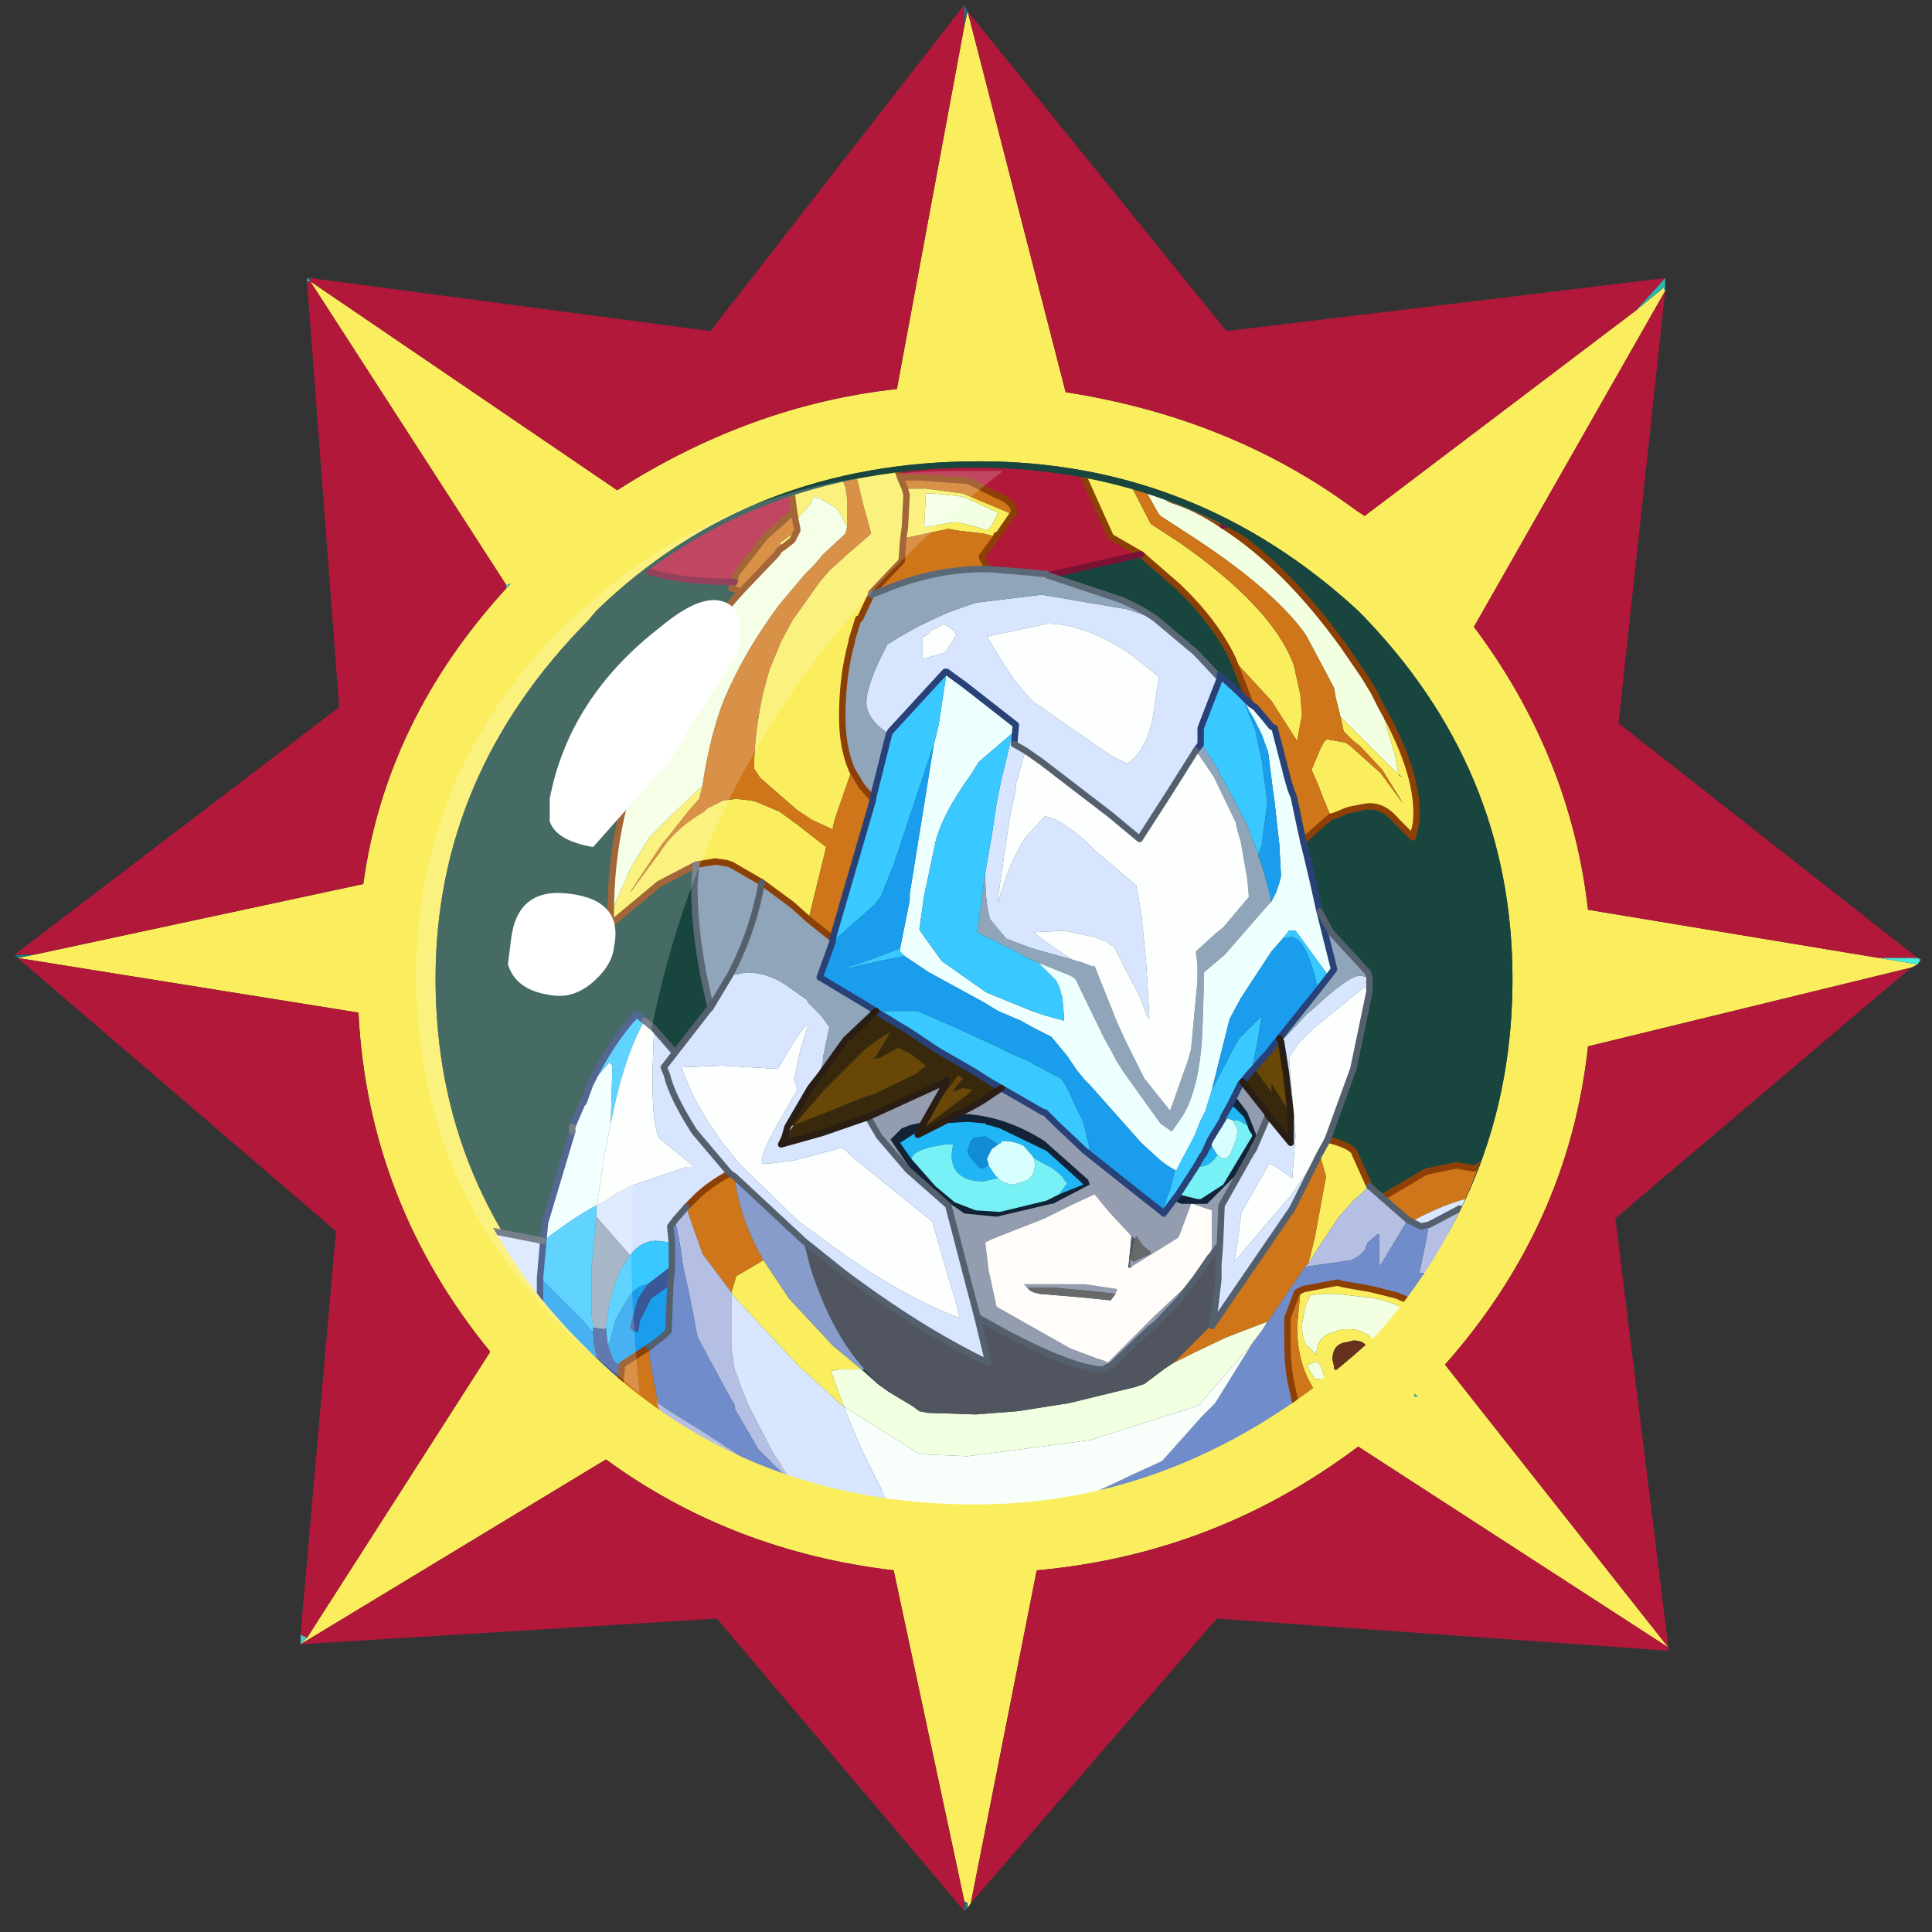 <?xml version="1.0" encoding="UTF-8" standalone="no"?>
<svg xmlns:ffdec="https://www.free-decompiler.com/flash" xmlns:xlink="http://www.w3.org/1999/xlink" ffdec:objectType="frame" height="30.05px" width="30.05px" xmlns="http://www.w3.org/2000/svg">
  <rect width="100%" height="100%" fill="#333333" stroke="none"/>
  <g transform="matrix(1.0, 0.0, 0.0, 1.0, 0.05, 0.0)">
    <use ffdec:characterId="1" height="30.0" transform="matrix(1.0, 0.0, 0.0, 1.0, 0.0, 0.0)" width="30.0" xlink:href="#shape0"/>
    <use ffdec:characterId="8" height="30.0" transform="matrix(1.0, 0.0, 0.0, 1.0, -0.05, 0.05)" width="30.0" xlink:href="#sprite0"/>
  </g>
  <defs>
    <g id="shape0" transform="matrix(1.0, 0.0, 0.0, 1.0, 0.0, 0.0)">
      <path d="M0.0 0.0 L30.0 0.0 30.0 30.0 0.0 30.0 0.0 0.0" fill="#33cc66" fill-opacity="0.0" fill-rule="evenodd" stroke="none"/>
    </g>
    <g id="sprite0" transform="matrix(1.0, 0.0, 0.0, 1.0, 0.05, 0.0)">
      <use ffdec:characterId="7" height="60.0" transform="matrix(0.5, 0.0, 0.0, 0.5, -0.05, 0.0)" width="60.0" xlink:href="#sprite1"/>
    </g>
    <g id="sprite1" transform="matrix(1.0, 0.0, 0.0, 1.0, 0.0, 0.0)">
      <use ffdec:characterId="2" height="60.0" transform="matrix(1.0, 0.0, 0.0, 1.0, 0.0, 0.0)" width="60.0" xlink:href="#shape1"/>
      <use ffdec:characterId="5" height="36.9" transform="matrix(1.0, 0.0, 0.0, 1.0, 12.65, 13.4)" width="35.55" xlink:href="#sprite2"/>
      <use ffdec:characterId="6" height="28.7" transform="matrix(1.0, 0.0, 0.0, 1.0, 12.95, 14.55)" width="18.25" xlink:href="#shape4"/>
    </g>
    <g id="shape1" transform="matrix(1.0, 0.0, 0.0, 1.0, 0.0, 0.0)">
      <path d="M0.0 0.0 L60.0 0.0 60.0 60.0 0.0 60.0 0.0 0.0" fill="#33cc66" fill-opacity="0.0" fill-rule="evenodd" stroke="none"/>
      <path d="M51.8 8.95 L45.85 19.4 Q48.85 23.4 49.4 28.2 L58.45 29.7 59.65 29.9 59.45 30.0 49.4 32.45 Q48.8 38.0 44.95 42.35 L51.9 51.15 42.25 44.9 Q37.8 48.25 32.25 48.75 L30.2 59.1 30.1 59.25 30.1 59.1 30.0 59.05 27.8 48.75 Q22.75 48.15 18.85 45.3 L9.35 51.05 9.55 50.85 15.25 41.95 Q11.45 37.3 11.15 31.4 L0.55 29.7 1.05 29.6 11.3 27.4 Q12.0 22.3 15.75 18.2 L15.9 18.05 15.75 18.1 9.65 8.65 19.2 15.15 Q23.35 12.5 27.9 12.0 L30.0 0.7 30.1 0.25 33.15 12.1 Q38.3 12.9 42.15 15.75 L42.45 15.95 50.9 9.55 51.75 8.85 51.8 8.95 M44.1 43.35 L44.0 43.25 44.0 43.35 44.1 43.35 M47.05 30.35 Q47.05 23.75 42.25 18.9 37.2 14.25 30.45 14.25 23.35 14.25 18.55 18.9 L18.3 19.2 Q13.55 24.0 13.55 30.35 13.55 36.9 18.25 41.55 L18.55 41.85 Q23.35 46.5 30.45 46.5 37.25 46.5 42.9 41.25 47.05 36.6 47.05 30.35" fill="#faee5e" fill-rule="evenodd" stroke="none"/>
      <path d="M58.45 29.7 L49.4 28.2 Q48.85 23.4 45.85 19.4 L51.8 8.95 50.35 22.4 59.65 29.7 59.45 29.7 58.45 29.7 M50.9 9.55 L42.45 15.95 42.15 15.75 Q38.3 12.9 33.15 12.1 L30.1 0.25 38.15 10.2 51.8 8.55 50.9 9.55 M30.0 0.7 L27.9 12.0 Q23.35 12.5 19.2 15.15 L9.65 8.65 15.75 18.1 15.75 18.2 Q12.0 22.3 11.3 27.4 L1.05 29.6 0.45 29.6 10.55 21.9 9.55 8.65 9.65 8.65 9.65 8.55 22.1 10.2 30.0 0.05 30.0 0.7 M0.55 29.7 L11.15 31.4 Q11.45 37.3 15.25 41.95 L9.55 50.85 9.35 50.75 10.45 38.2 0.55 29.7 M9.35 51.05 L18.85 45.3 Q22.75 48.15 27.8 48.75 L30.0 59.05 30.0 59.35 22.3 50.25 9.35 51.05 M30.2 59.1 L32.25 48.75 Q37.8 48.25 42.25 44.9 L51.9 51.15 44.95 42.35 Q48.8 38.0 49.4 32.45 L59.45 30.0 50.25 37.8 51.9 51.15 51.9 51.25 37.85 50.25 30.2 59.1" fill="#b2183a" fill-rule="evenodd" stroke="none"/>
      <path d="M51.8 8.95 L51.75 8.85 50.9 9.55 51.8 8.55 51.8 8.95 M59.45 29.7 L59.65 29.7 59.75 29.75 59.45 29.7" fill="url(#gradient0)" fill-rule="evenodd" stroke="none"/>
      <path d="M59.65 29.9 L58.45 29.7 59.45 29.7 59.75 29.75 59.65 29.9" fill="url(#gradient1)" fill-rule="evenodd" stroke="none"/>
      <path d="M30.0 59.05 L30.1 59.1 30.1 59.25 30.0 59.35 30.0 59.05 M44.1 43.35 L44.0 43.35 44.0 43.25 44.1 43.35" fill="url(#gradient2)" fill-rule="evenodd" stroke="none"/>
      <path d="M47.05 30.35 Q47.05 36.6 42.9 41.25 37.25 46.5 30.45 46.5 23.35 46.5 18.55 41.85 L18.25 41.55 Q13.55 36.9 13.55 30.35 13.55 24.0 18.3 19.2 L18.55 18.9 Q23.35 14.25 30.45 14.25 37.2 14.25 42.25 18.9 47.05 23.75 47.05 30.35" fill="#18463f" fill-rule="evenodd" stroke="none"/>
      <path d="M30.1 0.25 L30.0 0.7 30.0 0.05 30.1 0.25" fill="url(#gradient3)" fill-rule="evenodd" stroke="none"/>
      <path d="M9.55 8.55 L9.65 8.65 9.55 8.65 9.55 8.55" fill="url(#gradient4)" fill-rule="evenodd" stroke="none"/>
      <path d="M9.65 8.55 L9.65 8.65 9.55 8.55 9.65 8.55" fill="url(#gradient5)" fill-rule="evenodd" stroke="none"/>
      <path d="M15.75 18.1 L15.9 18.05 15.75 18.2 15.75 18.1 M9.55 50.85 L9.35 51.05 9.35 50.75 9.55 50.85" fill="#4dc4c2" fill-rule="evenodd" stroke="none"/>
      <path d="M1.05 29.6 L0.55 29.7 0.45 29.6 1.05 29.6" fill="url(#gradient6)" fill-rule="evenodd" stroke="none"/>
    </g>
    <linearGradient gradientTransform="matrix(0.01, 0.0, 0.0, 0.013, 51.45, 18.9)" gradientUnits="userSpaceOnUse" id="gradient0" spreadMethod="pad" x1="-819.2" x2="819.2">
      <stop offset="0.0" stop-color="#14737c"/>
      <stop offset="1.0" stop-color="#48f2e0"/>
    </linearGradient>
    <linearGradient gradientTransform="matrix(0.01, 0.0, 0.0, 0.013, 51.9, 40.25)" gradientUnits="userSpaceOnUse" id="gradient1" spreadMethod="pad" x1="-819.2" x2="819.2">
      <stop offset="0.0" stop-color="#14737c"/>
      <stop offset="1.0" stop-color="#48f2e0"/>
    </linearGradient>
    <linearGradient gradientTransform="matrix(0.013, 0.0, 0.0, 0.01, 40.85, 51.25)" gradientUnits="userSpaceOnUse" id="gradient2" spreadMethod="pad" x1="-819.2" x2="819.2">
      <stop offset="0.0" stop-color="#14737c"/>
      <stop offset="1.0" stop-color="#48f2e0"/>
    </linearGradient>
    <linearGradient gradientTransform="matrix(0.013, 0.0, 0.0, 0.01, 40.85, 8.35)" gradientUnits="userSpaceOnUse" id="gradient3" spreadMethod="pad" x1="-819.2" x2="819.2">
      <stop offset="0.0" stop-color="#14737c"/>
      <stop offset="1.0" stop-color="#48f2e0"/>
    </linearGradient>
    <linearGradient gradientTransform="matrix(0.01, 0.0, 0.0, 0.013, 8.8, 18.9)" gradientUnits="userSpaceOnUse" id="gradient4" spreadMethod="pad" x1="-819.2" x2="819.2">
      <stop offset="0.0" stop-color="#14737c"/>
      <stop offset="1.0" stop-color="#48f2e0"/>
    </linearGradient>
    <linearGradient gradientTransform="matrix(0.013, 0.0, 0.0, 0.01, 19.6, 8.25)" gradientUnits="userSpaceOnUse" id="gradient5" spreadMethod="pad" x1="-819.2" x2="819.2">
      <stop offset="0.0" stop-color="#14737c"/>
      <stop offset="1.0" stop-color="#48f2e0"/>
    </linearGradient>
    <linearGradient gradientTransform="matrix(0.01, 0.0, 0.0, 0.013, 8.45, 40.05)" gradientUnits="userSpaceOnUse" id="gradient6" spreadMethod="pad" x1="-819.2" x2="819.2">
      <stop offset="0.0" stop-color="#14737c"/>
      <stop offset="1.0" stop-color="#48f2e0"/>
    </linearGradient>
    <g id="sprite2" transform="matrix(1.0, 0.0, 0.0, 1.0, 0.8, 1.05)">
      <clipPath id="clipPath0" transform="matrix(1.0, 0.0, 0.0, 1.0, 0.0, 0.0)">
        <path d="M28.7 4.65 Q33.5 9.5 33.5 16.1 33.5 22.35 29.35 27.0 23.7 32.25 16.9 32.25 9.8 32.25 5.0 27.6 L4.7 27.3 Q0.0 22.65 0.0 16.1 0.0 9.75 4.75 4.95 L5.0 4.65 Q9.8 0.0 16.9 0.0 23.65 0.0 28.7 4.65" fill="#33cc00" fill-rule="evenodd" stroke="none"/>
      </clipPath>
      <g clip-path="url(#clipPath0)">
        <use ffdec:characterId="4" height="36.9" transform="matrix(1.0, 0.0, 0.0, 1.0, -0.8, -1.05)" width="35.55" xlink:href="#shape3"/>
      </g>
    </g>
    <g id="shape3" transform="matrix(1.0, 0.0, 0.0, 1.0, 0.8, 1.05)">
      <path d="M3.85 0.4 L4.75 1.35 5.15 1.6 6.0 2.0 6.45 2.15 6.35 1.65 6.2 0.3 6.3 -0.95 7.45 -0.95 7.8 -0.05 8.05 0.4 8.55 1.3 Q9.1 0.05 10.1 -0.95 L10.95 -0.95 11.0 -0.4 11.05 -0.2 11.25 1.35 10.35 2.15 9.45 3.3 9.4 3.55 Q7.2 3.55 6.2 3.0 4.9 2.35 3.85 0.4 M14.15 -0.95 L14.25 -0.95 14.15 -0.85 14.15 -0.95 M14.6 -0.95 L19.7 -0.95 21.1 2.15 22.05 2.7 22.0 2.7 19.15 3.35 19.1 3.3 19.0 3.3 18.5 3.25 17.3 3.15 17.1 2.8 17.1 2.75 17.55 2.15 17.55 2.1 17.6 2.1 18.05 1.45 18.1 1.4 Q18.1 1.05 17.55 0.85 L16.65 0.4 16.55 0.4 15.15 0.3 14.55 0.3 14.2 -0.75 14.6 -0.95 M21.7 -0.95 L24.8 -0.95 23.35 0.3 25.9 -0.95 34.65 -0.95 34.65 -0.4 30.1 0.0 29.3 0.15 27.75 0.4 24.6 1.8 Q23.8 1.25 23.0 1.0 L22.9 0.95 21.7 -0.95 M34.65 8.9 L34.65 11.25 Q34.4 12.35 34.4 13.85 34.15 13.1 34.15 11.9 34.15 10.2 34.65 8.9" fill="#b2183a" fill-rule="evenodd" stroke="none"/>
      <path d="M5.6 -0.95 L6.3 -0.95 6.2 0.3 6.35 1.65 6.45 2.15 6.0 2.0 5.15 1.6 4.75 1.35 3.85 0.4 4.45 0.7 4.5 0.7 5.3 0.95 5.3 0.75 Q5.3 -0.1 5.6 -0.95 M7.45 -0.95 L9.0 -0.95 9.0 -0.9 9.05 -0.9 9.1 -0.95 10.1 -0.95 Q9.1 0.05 8.55 1.3 L8.05 0.4 7.8 -0.05 7.45 -0.95 M14.25 -0.95 L14.6 -0.95 14.2 -0.75 14.15 -0.85 14.25 -0.95 M24.8 -0.95 L25.9 -0.95 23.35 0.3 24.8 -0.95" fill="#fc4257" fill-rule="evenodd" stroke="none"/>
      <path d="M9.0 -0.95 L9.1 -0.95 9.05 -0.9 9.0 -0.9 9.0 -0.95" fill="#ff93b0" fill-rule="evenodd" stroke="none"/>
      <path d="M10.95 -0.95 L12.55 -0.95 12.55 -0.9 12.6 -0.6 12.6 -0.55 12.6 -0.2 Q12.5 0.35 11.9 0.35 L11.3 -0.1 11.2 -0.25 11.05 -0.35 11.0 -0.4 10.95 -0.95 M21.25 -0.95 L21.7 -0.95 22.9 0.95 23.0 1.0 Q23.8 1.25 24.6 1.8 26.55 3.05 28.35 5.55 L29.0 6.5 29.3 7.0 29.5 7.45 29.55 7.6 29.9 8.8 29.95 8.95 30.05 9.55 29.7 9.2 28.8 8.3 28.25 7.75 28.1 7.15 28.05 6.85 27.2 5.25 27.1 5.1 Q26.1 3.75 23.65 2.15 L22.65 1.5 22.6 1.45 21.25 -0.95 M19.05 35.75 L15.6 35.75 Q16.15 35.75 17.65 34.85 L20.1 33.4 22.45 32.05 22.75 31.9 24.25 31.4 24.15 32.1 23.85 32.4 23.6 32.6 24.1 32.75 23.95 32.8 21.25 34.2 19.05 35.75 M15.55 35.75 L14.3 35.75 13.6 35.2 13.25 34.9 13.35 34.95 13.55 35.05 14.55 35.45 15.55 35.75 M5.55 13.85 Q5.55 11.6 6.25 9.5 L6.65 8.5 Q7.65 6.0 9.6 3.85 L10.65 2.75 10.7 2.7 10.8 2.55 10.95 2.45 11.2 2.25 11.35 1.95 11.35 1.9 11.3 1.65 11.7 1.2 11.8 1.05 11.85 0.9 12.05 0.95 12.55 1.25 12.7 1.45 12.9 1.85 12.85 2.05 12.15 2.7 11.9 3.0 11.6 3.3 10.8 4.25 Q9.75 5.65 9.1 7.15 8.65 8.25 8.4 9.9 L7.5 10.75 6.75 11.5 6.2 12.4 5.55 13.85 M23.05 27.85 L23.75 27.5 24.7 27.05 26.0 26.55 25.95 26.6 25.9 26.7 25.8 26.85 25.5 27.25 23.85 29.15 23.75 29.2 20.45 30.25 16.65 30.75 15.45 30.7 15.1 30.65 12.8 29.2 12.7 28.95 12.4 28.1 12.65 28.05 13.35 28.05 13.85 28.5 14.2 28.75 14.95 29.2 15.15 29.35 15.4 29.4 16.9 29.45 18.2 29.35 19.8 29.1 21.85 28.6 22.15 28.5 22.75 28.05 23.05 27.85 M16.5 0.9 L16.85 1.05 17.6 1.4 17.4 1.8 17.25 1.95 16.95 1.85 16.35 1.7 16.2 1.7 15.3 1.85 15.35 0.8 15.6 0.8 16.5 0.9 M30.6 26.8 L30.55 26.9 30.25 27.3 29.8 27.9 29.5 27.45 29.35 27.25 Q29.1 26.85 28.6 26.8 L28.4 26.8 28.3 26.8 27.85 26.95 Q27.5 27.15 27.5 27.6 L27.35 27.45 27.25 27.35 Q27.05 27.2 27.05 26.65 L27.15 26.1 27.3 25.75 27.6 25.7 28.15 25.7 29.0 25.8 29.1 25.8 Q30.6 26.05 30.6 26.8 M27.45 28.35 L27.3 28.1 27.2 27.9 27.25 27.9 27.5 27.8 27.65 27.95 27.75 28.3 27.7 28.35 27.45 28.35" fill="#f3ffe1" fill-rule="evenodd" stroke="none"/>
      <path d="M12.85 -0.95 L14.15 -0.95 14.15 -0.85 14.2 -0.75 14.55 0.3 14.7 0.65 14.75 0.85 14.7 1.85 14.65 2.2 14.7 1.85 14.75 0.85 14.7 0.65 15.35 0.65 16.5 0.8 18.05 1.45 17.6 2.1 17.55 2.1 17.55 2.15 17.15 2.05 16.3 1.95 16.05 1.9 14.65 2.2 14.6 2.9 13.65 3.9 13.65 3.95 13.3 4.7 13.25 4.7 13.05 5.35 13.05 5.4 Q12.75 6.45 12.75 7.75 12.75 8.7 13.05 9.4 L12.65 10.55 12.5 11.0 12.45 11.25 11.8 10.95 11.35 10.65 10.2 9.65 10.0 9.35 Q10.05 7.65 10.5 6.25 L10.85 5.4 11.2 4.75 12.05 3.55 12.35 3.2 12.9 2.7 13.65 2.05 13.35 0.95 13.25 0.5 12.95 -0.6 12.85 -0.95 M19.7 -0.95 L20.95 -0.95 22.35 1.75 23.2 2.3 Q26.15 4.35 26.8 6.15 L27.0 7.05 27.05 7.7 26.9 8.5 26.1 7.25 24.9 5.95 Q24.35 4.8 23.2 3.7 L22.05 2.7 21.1 2.15 19.7 -0.95 M29.3 7.0 L29.5 7.4 Q30.75 9.6 30.6 11.05 L30.5 11.5 30.0 11.0 Q29.55 10.45 29.0 10.55 L28.5 10.65 28.0 10.85 27.95 10.85 27.7 10.25 27.55 9.85 27.35 9.4 27.6 8.8 Q27.75 8.45 27.85 8.45 L28.4 8.55 28.55 8.65 29.5 9.5 30.05 10.25 30.2 10.45 29.55 9.4 28.85 8.65 28.65 8.5 28.35 8.2 28.25 7.75 28.8 8.3 29.7 9.2 30.05 9.55 29.95 8.95 29.9 8.8 29.55 7.6 29.5 7.45 29.3 7.0 M27.85 20.9 Q28.65 21.1 28.7 21.35 L29.15 22.35 28.65 22.8 28.2 23.3 28.0 23.6 27.7 24.05 27.25 24.75 27.45 23.95 27.8 22.05 27.6 21.35 27.85 20.9 M14.3 35.75 L11.55 35.75 8.55 33.1 8.35 31.95 8.4 31.8 8.65 31.8 9.0 31.8 9.05 31.8 9.3 32.05 11.6 33.85 13.25 34.9 13.6 35.2 14.3 35.75 M8.2 12.35 L7.05 12.95 5.55 14.2 5.55 13.95 5.55 13.85 6.2 12.4 6.75 11.5 7.5 10.75 8.4 9.9 8.3 10.3 7.95 10.7 7.4 11.4 7.15 11.7 6.15 13.2 6.2 13.15 7.05 12.0 7.15 11.85 7.3 11.65 Q7.75 11.1 8.45 10.7 L8.55 10.6 9.05 10.35 9.45 10.3 9.9 10.35 10.1 10.4 10.8 10.7 11.35 11.1 12.25 11.8 11.7 14.05 11.2 13.6 10.25 12.9 9.3 12.35 9.15 12.3 8.8 12.25 8.2 12.35 M11.25 1.35 L11.05 -0.2 11.0 -0.4 11.05 -0.35 11.2 -0.25 11.3 -0.1 11.9 0.35 Q12.5 0.35 12.6 -0.2 L12.6 -0.55 12.8 0.5 12.85 0.6 12.9 0.95 12.9 1.1 12.9 1.2 12.9 1.85 12.7 1.45 12.55 1.25 12.05 0.95 11.85 0.9 11.8 1.05 11.7 1.2 11.3 1.65 11.25 1.35 M30.05 9.55 L30.1 9.6 30.15 9.6 30.05 9.55 M31.95 23.05 Q32.5 23.05 33.2 24.55 L33.35 24.75 33.5 25.15 33.7 25.6 32.9 27.35 32.6 27.4 32.2 27.1 31.45 26.75 31.35 26.6 31.4 26.6 32.35 26.3 32.5 25.55 32.5 25.0 32.5 24.9 Q32.5 23.6 31.95 23.05 M16.5 0.9 L15.6 0.8 15.35 0.8 15.3 1.85 16.2 1.7 16.35 1.7 16.95 1.85 17.25 1.95 17.4 1.8 17.6 1.4 16.85 1.05 16.5 0.9 M11.35 1.95 L11.2 2.25 10.95 2.45 10.8 2.35 11.35 1.95 M9.3 25.65 L9.35 25.5 9.45 25.15 10.3 24.65 11.1 25.85 12.45 27.3 13.35 28.05 12.65 28.05 12.4 28.1 12.7 28.95 12.8 29.2 12.65 29.1 12.45 28.9 11.4 27.95 9.4 25.8 9.3 25.65 M27.0 25.6 L27.1 25.55 28.15 25.35 28.35 25.4 29.2 25.55 30.0 25.75 30.35 25.9 30.7 26.3 31.0 26.7 30.95 26.75 29.95 28.05 29.6 28.45 29.05 27.8 29.15 27.65 Q29.15 27.15 28.65 27.15 L28.45 27.2 Q28.0 27.25 28.0 27.75 L28.05 27.95 28.05 28.05 28.4 28.15 28.6 28.1 29.1 28.8 29.15 28.85 28.5 29.15 27.75 29.0 27.75 29.05 27.65 28.95 Q26.9 28.1 26.9 26.7 L27.0 25.65 27.0 25.6 M30.6 26.8 Q30.6 26.05 29.1 25.8 L29.0 25.8 28.15 25.7 27.6 25.7 27.3 25.75 27.15 26.1 27.05 26.65 Q27.05 27.2 27.25 27.35 L27.35 27.45 27.5 27.6 Q27.5 27.15 27.85 26.95 L28.3 26.8 28.4 26.8 28.6 26.8 Q29.1 26.85 29.35 27.25 L29.5 27.45 29.8 27.9 30.25 27.3 30.55 26.9 30.6 26.8 M31.2 28.1 L31.2 28.15 31.05 28.45 30.15 29.5 29.55 30.0 29.2 29.65 29.65 29.2 29.9 29.0 30.75 28.4 31.2 28.1 M27.45 28.35 L27.7 28.35 27.75 28.3 27.65 27.95 27.5 27.8 27.25 27.9 27.2 27.9 27.3 28.1 27.45 28.35" fill="#faee5e" fill-rule="evenodd" stroke="none"/>
      <path d="M12.55 -0.95 L12.85 -0.95 12.95 -0.6 13.25 0.5 13.35 0.95 13.65 2.05 12.9 2.7 12.35 3.2 12.05 3.55 11.2 4.75 10.85 5.4 10.5 6.25 Q10.05 7.65 10.0 9.35 L10.2 9.65 11.35 10.65 11.8 10.95 12.45 11.25 12.5 11.0 12.65 10.55 13.05 9.4 13.35 9.9 13.7 10.3 13.7 10.35 12.45 14.65 11.7 14.05 12.25 11.8 11.35 11.1 10.8 10.7 10.1 10.4 9.9 10.35 9.45 10.3 9.05 10.35 8.55 10.6 8.45 10.7 Q7.75 11.1 7.3 11.65 L7.15 11.85 7.05 12.0 6.2 13.15 6.15 13.2 7.15 11.7 7.4 11.4 7.95 10.7 8.3 10.3 8.4 9.9 Q8.65 8.25 9.1 7.15 9.75 5.65 10.8 4.25 L11.6 3.3 11.9 3.0 12.15 2.7 12.85 2.05 12.9 1.85 12.9 1.2 12.9 1.1 12.9 0.95 12.85 0.6 12.8 0.5 12.6 -0.55 12.6 -0.6 12.55 -0.9 12.55 -0.95 M20.95 -0.95 L21.25 -0.95 22.6 1.45 22.65 1.5 23.65 2.15 Q26.1 3.75 27.1 5.1 L27.2 5.25 28.05 6.85 28.1 7.15 28.25 7.75 28.35 8.2 28.65 8.5 28.85 8.65 29.55 9.4 30.2 10.45 30.05 10.25 29.5 9.5 28.55 8.65 28.4 8.55 27.85 8.45 Q27.75 8.45 27.6 8.8 L27.35 9.4 27.55 9.85 27.7 10.25 27.95 10.85 27.15 11.55 27.1 11.65 27.0 11.2 26.8 10.25 26.7 10.0 26.6 9.65 26.2 8.1 26.1 8.05 25.9 7.8 25.6 7.45 25.45 7.35 24.9 5.95 26.1 7.25 26.9 8.5 27.05 7.7 27.0 7.05 26.8 6.15 Q26.15 4.35 23.2 2.3 L22.35 1.75 20.95 -0.95 M29.55 22.7 L30.9 21.9 31.85 21.7 32.4 21.8 Q33.15 21.4 34.65 20.85 L34.65 22.55 34.45 22.6 32.9 22.6 Q31.85 22.7 30.45 23.45 L30.35 23.4 29.55 22.7 M34.65 35.25 L34.65 35.75 32.15 35.75 32.3 35.45 33.5 35.35 34.65 35.25 M9.6 3.85 L9.3 3.75 9.35 3.65 9.4 3.55 9.45 3.3 10.35 2.15 11.25 1.35 11.3 1.65 11.35 1.9 11.35 1.95 10.8 2.35 10.95 2.45 10.8 2.55 10.7 2.7 10.65 2.75 9.6 3.85 M13.65 3.95 L13.65 3.9 14.6 2.9 14.65 2.2 16.05 1.9 16.3 1.95 17.15 2.05 17.55 2.15 17.1 2.75 17.1 2.8 17.3 3.15 17.2 3.15 Q15.6 3.15 14.05 3.8 L13.65 3.95 M14.7 0.65 L14.55 0.3 15.15 0.3 16.55 0.4 16.65 0.4 17.55 0.85 Q18.1 1.05 18.1 1.4 L18.05 1.45 16.5 0.8 15.35 0.65 14.7 0.65 M27.6 21.35 L27.8 22.05 27.45 23.95 27.25 24.75 27.15 24.85 26.0 26.55 24.7 27.05 23.75 27.5 23.05 27.85 24.15 26.75 24.3 26.5 24.25 26.7 26.75 23.05 27.6 21.35 M7.9 23.0 L8.2 22.7 Q8.6 22.3 9.25 21.95 L9.4 22.05 Q9.55 23.35 10.3 24.65 L9.45 25.15 9.35 25.5 9.3 25.65 8.4 24.45 8.35 24.3 8.1 23.6 7.9 23.0 M24.25 31.4 L24.5 31.3 24.7 31.25 25.65 31.0 25.8 30.95 25.85 30.95 26.0 30.85 26.05 30.8 26.65 30.1 27.1 29.6 27.35 29.9 27.8 30.15 28.1 29.95 28.4 30.1 28.1 29.95 27.8 30.15 27.35 29.9 27.1 29.6 27.05 29.5 26.85 29.1 26.75 28.65 Q26.6 28.05 26.6 27.2 L26.6 26.45 26.9 25.65 27.0 25.6 27.0 25.65 26.9 26.7 Q26.9 28.1 27.65 28.95 L27.75 29.05 27.75 29.0 28.5 29.15 29.15 28.85 29.3 29.1 29.35 29.1 29.55 29.05 29.85 28.7 29.6 28.45 29.95 28.05 30.95 26.75 31.0 26.7 31.0 26.75 31.35 26.6 31.45 26.75 32.2 27.1 32.6 27.4 32.05 27.5 Q31.55 27.65 31.1 27.9 L31.2 28.1 30.75 28.4 29.9 29.0 29.65 29.2 29.2 29.65 29.55 30.0 28.95 30.3 28.9 30.3 28.75 30.25 28.45 30.15 28.4 30.1 27.3 31.25 26.65 31.85 25.95 32.25 25.9 32.25 25.2 32.45 24.6 32.6 24.1 32.75 23.6 32.6 23.85 32.4 24.15 32.1 24.25 31.4 M9.0 31.8 L8.65 31.8 8.4 31.8 8.35 31.95 8.55 33.1 7.5 32.05 6.75 31.3 6.5 31.0 6.25 30.1 6.2 29.9 5.85 28.45 5.85 28.4 5.9 27.9 6.75 27.35 6.75 27.55 6.8 27.95 7.0 29.0 7.0 29.1 7.1 29.45 7.2 29.8 7.65 30.4 7.95 30.75 8.95 31.7 9.0 31.8 M31.1 27.9 L31.05 27.75 30.9 27.4 31.05 27.05 31.05 27.0 31.0 26.75 31.05 27.0 31.05 27.05 30.9 27.4 31.05 27.75 31.1 27.9" fill="#cf761a" fill-rule="evenodd" stroke="none"/>
      <path d="M29.15 15.85 L29.15 16.1 29.15 16.3 29.0 16.15 27.4 17.45 27.05 17.8 26.95 17.9 26.65 18.35 26.85 20.75 26.85 20.8 26.75 22.1 26.25 21.75 26.05 21.65 26.0 21.7 25.15 23.2 25.15 23.3 25.05 24.05 24.95 24.7 25.75 23.75 26.7 22.65 27.35 21.7 27.6 21.3 27.85 20.9 27.6 21.35 26.75 23.05 24.25 26.7 24.3 26.5 24.45 25.25 24.45 24.8 24.5 24.15 24.55 22.95 25.45 21.35 25.55 21.2 26.0 20.15 26.7 21.0 26.7 20.75 26.7 20.1 26.55 18.8 26.4 17.85 26.45 17.8 27.2 17.0 27.55 16.7 27.65 16.6 Q28.55 15.8 28.85 15.8 L29.15 15.85 M34.65 25.0 L34.65 27.7 34.35 28.15 33.35 29.5 33.7 29.9 34.05 29.9 34.65 29.95 34.65 30.9 33.7 30.9 33.55 30.35 33.45 30.0 33.35 29.9 33.3 29.85 Q32.9 29.4 32.1 28.9 L32.1 28.95 31.7 28.65 Q31.8 28.1 32.05 27.5 L32.6 27.4 32.9 27.35 33.7 25.6 33.5 25.15 34.65 25.0 M25.35 35.75 L24.75 35.75 24.65 35.3 24.2 35.35 23.7 35.35 22.25 35.75 20.45 35.75 20.5 35.7 Q21.15 35.45 22.15 35.15 L23.35 34.85 24.55 34.7 25.0 34.65 25.05 34.95 25.2 35.3 25.2 35.35 25.35 35.75 M9.0 35.75 L7.8 35.75 7.85 35.4 7.85 35.35 8.3 35.15 9.0 35.75 M-0.7 28.5 L-0.7 27.35 0.8 27.45 0.9 27.45 1.2 27.15 1.2 27.05 0.9 25.8 -0.65 24.4 -0.7 24.4 -0.7 23.35 1.65 23.7 3.45 24.05 3.35 25.2 3.35 25.6 Q2.6 26.4 2.1 27.35 1.8 27.85 1.65 28.45 L1.55 28.45 0.1 28.5 -0.05 28.5 -0.7 28.5 M6.9 17.45 L7.55 18.2 8.6 16.85 8.65 16.8 9.25 15.8 9.75 15.7 Q10.5 15.7 11.15 16.2 L11.65 16.55 11.7 16.65 12.1 17.05 12.35 17.4 12.15 18.35 12.15 18.5 12.05 18.8 12.1 18.85 11.75 19.3 11.05 20.5 11.25 20.45 10.95 20.85 10.85 21.05 12.1 20.7 13.55 20.2 13.9 20.8 14.8 21.85 16.05 22.95 16.7 25.45 16.95 26.4 17.3 27.85 Q15.2 26.85 12.8 25.05 L11.55 24.05 9.4 22.05 9.25 21.95 8.15 20.65 Q7.45 19.55 7.3 18.9 L7.2 18.65 7.55 18.2 7.2 18.65 7.3 18.9 Q7.45 19.55 8.15 20.65 L9.25 21.95 Q8.6 22.3 8.2 22.7 L7.9 23.0 7.55 23.4 7.4 23.6 7.45 24.1 6.95 24.05 Q6.5 24.05 6.15 24.5 L5.1 23.3 5.1 22.95 5.4 22.8 5.6 22.65 6.15 22.35 7.9 21.75 8.15 21.75 7.05 20.85 Q6.75 20.25 6.9 17.45 M22.5 4.7 L23.75 5.75 24.5 6.55 24.15 7.45 23.9 8.1 23.9 8.55 23.9 8.6 23.75 8.8 22.9 10.15 22.0 11.55 21.1 10.8 18.95 9.15 18.45 8.8 18.1 8.6 18.45 8.8 18.15 9.85 18.15 10.0 17.95 10.95 17.6 13.35 17.6 13.55 Q17.9 12.35 18.45 11.5 L19.05 10.85 Q19.4 10.85 20.25 11.55 L20.6 11.9 21.2 12.4 21.9 13.0 22.05 13.85 22.2 15.35 22.25 16.15 22.3 17.05 22.3 17.15 22.25 17.1 22.0 16.45 21.2 14.9 21.1 14.85 21.0 14.75 20.6 14.6 19.65 14.4 18.7 14.45 18.95 14.65 19.3 14.9 19.9 15.3 18.65 14.95 17.85 14.65 17.35 14.05 Q17.2 13.55 17.2 12.7 L17.2 12.6 17.4 11.45 17.55 10.45 17.7 9.7 18.05 8.25 18.15 8.0 16.55 6.75 16.0 6.35 15.95 6.35 14.25 8.2 14.15 8.25 Q13.5 7.8 13.5 7.3 13.5 6.75 14.15 5.5 14.85 5.05 15.5 4.75 L16.05 4.5 16.9 4.2 18.95 3.95 21.6 4.4 22.5 4.7 M18.1 8.6 L18.15 8.0 18.1 8.6 M22.6 6.5 L21.65 5.75 Q20.25 4.85 19.15 4.85 L17.25 5.25 17.8 6.15 18.1 6.6 18.65 7.25 21.1 8.95 21.6 9.2 Q22.15 8.9 22.4 7.85 L22.6 6.5 M15.9 4.85 L15.85 4.9 15.65 5.0 Q15.5 5.05 15.45 5.15 L15.3 5.25 15.25 5.25 15.25 5.95 15.95 5.75 16.3 5.2 16.2 5.05 16.05 4.95 15.9 4.85 M9.0 18.6 L7.75 18.65 Q8.3 20.25 9.65 21.75 L11.4 23.45 11.95 23.85 Q14.4 25.7 16.4 26.45 L16.3 26.0 16.1 25.35 15.55 23.45 13.2 21.55 12.75 21.15 12.0 21.35 11.25 21.55 10.45 21.65 10.25 21.65 10.25 21.5 Q10.35 21.05 10.9 20.15 L11.35 19.35 11.3 19.15 11.25 19.05 11.45 18.1 11.7 17.3 Q11.45 17.45 10.75 18.7 L9.0 18.6 M10.95 20.85 L11.05 20.5 10.95 20.85" fill="#d7e5ff" fill-rule="evenodd" stroke="none"/>
      <path d="M27.6 13.8 L27.95 14.45 29.1 15.7 29.15 15.85 28.85 15.8 Q28.55 15.8 27.65 16.6 L27.55 16.7 27.2 17.0 26.45 17.8 26.4 17.85 26.35 17.75 27.55 16.25 27.9 15.8 28.05 15.6 27.6 13.8 M34.65 30.9 L34.65 31.8 34.55 31.85 34.1 32.1 33.9 32.3 33.4 32.6 31.95 33.4 31.95 33.35 31.8 33.05 31.9 32.95 32.3 32.45 32.5 32.15 33.0 31.35 33.15 30.8 33.2 30.65 Q33.2 30.1 32.5 29.35 L32.1 28.95 32.1 28.9 Q32.9 29.4 33.3 29.85 L33.35 29.9 33.45 30.0 33.55 30.35 33.7 30.9 34.65 30.9 M20.45 35.75 L19.05 35.75 21.25 34.2 23.95 32.8 24.1 32.75 24.6 32.6 25.0 34.65 24.55 34.7 23.35 34.85 22.15 35.15 Q21.15 35.45 20.5 35.7 L20.45 35.75 M11.55 35.75 L9.0 35.75 8.3 35.15 7.85 35.35 7.85 35.4 7.8 35.75 6.5 35.75 5.65 35.3 6.65 33.7 7.2 32.75 7.5 32.05 8.55 33.1 11.55 35.75 M-0.7 31.45 L-0.7 28.5 -0.05 28.5 0.1 28.5 1.55 28.45 1.65 28.45 Q1.8 27.85 2.1 27.35 2.6 26.4 3.35 25.6 L3.35 26.35 3.35 26.7 3.25 26.8 2.75 27.55 2.3 28.75 2.25 29.15 2.25 29.25 Q2.25 29.6 2.4 29.95 2.65 30.55 3.25 31.15 L3.3 31.25 4.8 32.6 3.4 32.65 2.75 32.5 2.55 32.45 1.05 32.05 -0.45 31.55 -0.7 31.45 M8.65 16.8 L8.65 16.75 Q8.15 14.75 8.15 13.0 L8.2 12.35 8.8 12.25 9.15 12.3 9.3 12.35 10.25 12.9 11.2 13.6 11.7 14.05 12.45 14.65 12.45 14.75 12.05 15.85 12.55 16.15 13.8 16.9 12.85 17.8 12.1 18.85 12.05 18.8 12.15 18.5 12.15 18.35 12.35 17.4 12.1 17.05 11.7 16.65 11.65 16.55 11.15 16.2 Q10.5 15.7 9.75 15.7 L9.25 15.8 8.65 16.8 M13.05 9.4 Q12.75 8.7 12.75 7.75 12.75 6.45 13.05 5.4 L13.05 5.35 13.25 4.7 13.3 4.7 13.65 3.95 14.05 3.8 Q15.6 3.15 17.2 3.15 L17.3 3.15 18.5 3.25 19.0 3.3 19.1 3.3 19.15 3.35 21.4 4.1 Q22.0 4.35 22.5 4.7 L21.6 4.4 18.95 3.95 16.9 4.2 16.05 4.5 15.5 4.75 Q14.85 5.05 14.15 5.5 13.5 6.75 13.5 7.3 13.5 7.8 14.15 8.25 L14.25 8.2 14.2 8.3 13.7 10.3 13.35 9.9 13.05 9.4 M23.75 8.8 L23.9 8.6 23.9 8.55 24.45 9.4 24.45 9.45 24.9 10.25 25.2 10.85 25.35 11.1 25.65 11.95 25.7 12.0 25.7 12.1 25.8 12.35 26.05 13.25 26.1 13.5 26.0 13.6 24.65 15.15 24.0 15.7 24.0 16.1 23.95 17.65 Q23.85 19.3 23.35 20.15 L23.0 20.65 22.65 20.4 21.5 18.8 21.25 18.4 21.15 18.2 20.9 17.75 20.05 16.0 20.0 15.9 19.85 15.8 18.85 15.4 18.4 15.2 18.35 15.15 16.95 14.45 16.95 14.4 17.2 12.6 17.2 12.7 Q17.2 13.55 17.35 14.05 L17.85 14.65 18.65 14.95 19.9 15.3 20.25 15.4 20.5 15.5 20.6 15.5 21.3 17.25 21.55 17.8 21.65 18.0 22.15 19.0 22.95 20.0 23.5 18.45 23.6 18.1 23.8 15.95 23.8 15.9 23.8 15.5 23.75 15.05 24.35 14.5 24.6 14.3 25.4 13.35 25.35 12.8 25.15 11.65 25.05 11.3 25.0 11.1 25.0 11.05 24.3 9.6 23.75 8.8 M10.25 12.9 Q9.95 14.5 9.25 15.8 9.95 14.5 10.25 12.9 M5.1 23.3 L6.15 24.5 6.05 24.65 Q5.8 25.0 5.65 25.5 L5.5 26.0 5.4 26.75 5.35 26.8 5.0 26.75 4.95 26.3 4.95 25.35 4.95 25.3 4.95 24.9 5.1 23.3 M18.4 32.5 L19.8 32.15 20.4 32.0 19.55 32.3 19.4 32.35 18.4 32.5 M9.15 31.85 L9.1 31.85 9.05 31.8 9.0 31.8 8.95 31.7 9.1 31.8 9.15 31.85 M21.9 31.6 L20.55 32.0 20.55 31.95 21.9 31.6 M32.05 27.5 Q31.8 28.1 31.7 28.65 L31.05 28.45 31.2 28.15 31.2 28.1 31.1 27.9 Q31.55 27.65 32.05 27.5" fill="#90a5ba" fill-rule="evenodd" stroke="none"/>
      <path d="M27.1 11.65 L27.2 12.05 27.4 12.9 27.6 13.8 28.05 15.6 27.9 15.8 27.8 15.7 26.85 14.4 26.65 14.4 26.45 14.65 26.1 15.05 25.15 16.5 24.8 17.15 24.25 19.35 24.05 20.0 23.9 20.3 23.7 20.8 23.25 21.65 23.15 21.85 23.1 21.85 22.85 21.7 22.65 21.55 22.05 21.0 20.45 19.2 20.3 19.05 20.05 18.75 19.75 18.3 19.25 17.7 18.75 17.45 18.3 17.2 17.6 16.9 17.1 16.6 15.45 15.7 14.7 15.2 14.65 15.15 14.55 15.05 14.55 14.95 14.85 13.45 14.85 13.25 15.6 8.6 15.75 8.0 16.0 6.35 16.55 6.75 18.15 8.0 18.05 8.25 17.0 9.15 16.75 9.55 Q15.85 10.8 15.65 11.65 L15.45 12.6 15.3 13.3 15.15 14.35 15.2 14.45 15.85 15.35 17.2 16.3 17.3 16.35 18.65 16.9 19.1 17.05 19.65 17.2 19.65 17.1 19.6 16.5 19.5 16.15 19.4 15.95 18.85 15.4 19.85 15.8 20.0 15.9 20.05 16.0 20.9 17.75 21.15 18.2 21.25 18.4 21.5 18.8 22.65 20.4 23.0 20.65 23.35 20.15 Q23.85 19.3 23.95 17.65 L24.0 16.1 24.0 15.7 24.65 15.15 26.0 13.6 26.1 13.5 26.25 13.2 26.35 12.9 26.4 12.7 26.35 11.8 26.35 11.75 26.2 10.4 26.15 10.05 26.0 8.85 25.8 8.3 25.55 7.8 25.4 7.55 25.25 7.25 25.1 7.0 25.2 7.1 25.35 7.25 25.45 7.35 25.6 7.45 25.9 7.8 26.1 8.05 26.2 8.1 26.6 9.65 26.7 10.0 26.8 10.25 27.0 11.2 27.1 11.65 M3.45 24.05 L3.5 23.55 3.5 23.5 4.35 20.65 4.35 20.5 4.65 19.8 4.7 19.7 4.7 19.75 4.95 19.15 5.5 18.5 5.6 18.6 5.55 20.4 5.35 21.4 5.15 22.75 5.1 22.95 Q4.35 23.35 3.45 24.05 M31.7 28.65 L32.1 28.95 32.5 29.35 Q33.2 30.1 33.2 30.65 L33.15 30.8 32.5 30.9 32.15 31.15 31.6 31.95 30.75 33.0 30.85 32.6 30.95 32.3 31.15 32.05 31.65 31.15 30.75 30.05 30.15 29.5 31.05 28.45 31.7 28.65" fill="#eeffff" fill-rule="evenodd" stroke="none"/>
      <path d="M34.65 31.8 L34.65 32.75 33.65 33.3 31.75 34.25 31.1 33.75 Q31.45 33.6 31.95 33.35 L31.95 33.4 33.4 32.6 33.9 32.3 34.1 32.1 34.55 31.85 34.65 31.8 M26.75 35.75 L25.35 35.75 25.2 35.35 25.2 35.3 25.05 34.95 25.0 34.65 25.75 34.3 26.15 33.85 26.5 35.1 26.75 35.75 M4.7 19.75 L4.9 19.2 Q5.55 17.85 6.35 17.0 L6.6 17.2 Q5.95 18.35 5.55 20.4 L5.6 18.6 5.5 18.5 4.95 19.15 4.7 19.75 M24.5 6.55 L24.5 6.45 25.1 7.0 25.25 7.25 25.35 7.55 25.6 8.15 25.65 8.4 25.8 9.1 25.95 10.2 25.95 10.5 25.95 10.6 25.8 11.75 25.7 12.0 25.65 11.95 25.35 11.1 25.2 10.85 24.9 10.25 24.45 9.45 24.45 9.4 23.9 8.55 23.9 8.1 24.15 7.45 24.5 6.55 M14.25 8.2 L15.95 6.35 16.0 6.35 15.75 8.0 15.6 8.6 14.35 12.35 13.95 13.35 13.75 13.6 12.5 14.7 12.45 14.75 12.45 14.65 13.7 10.35 13.7 10.3 14.2 8.3 14.25 8.2 M18.85 15.4 L19.4 15.95 19.5 16.15 19.6 16.5 19.65 17.1 19.65 17.2 19.1 17.05 18.65 16.9 17.3 16.35 17.2 16.3 15.85 15.35 15.2 14.45 15.15 14.35 15.3 13.3 15.45 12.6 15.65 11.65 Q15.85 10.8 16.75 9.55 L17.0 9.15 18.05 8.25 17.7 9.7 17.55 10.45 17.4 11.45 17.2 12.6 16.95 14.4 16.95 14.45 18.35 15.15 18.4 15.2 18.85 15.4 M26.45 14.65 L26.65 14.4 26.85 14.4 27.8 15.7 27.9 15.8 27.55 16.25 Q27.2 14.6 26.7 14.6 L26.45 14.65 M24.25 19.35 L24.9 18.1 25.1 17.75 25.8 17.05 25.65 17.95 25.5 18.65 25.45 18.8 25.2 19.1 25.15 19.15 24.95 19.55 24.8 19.85 24.6 20.2 24.6 20.25 24.2 20.9 24.0 21.35 23.95 21.4 23.75 21.75 23.2 22.6 23.05 22.8 22.75 23.2 22.7 23.15 22.75 23.0 22.85 22.7 22.95 22.45 23.1 21.85 23.15 21.85 23.25 21.65 23.7 20.8 23.9 20.3 24.05 20.0 24.25 19.35 M13.85 16.95 L14.0 16.9 14.25 16.9 15.1 16.9 16.35 17.45 17.55 18.0 18.05 18.25 18.65 18.5 18.7 18.55 19.55 19.0 19.7 19.2 19.85 19.5 19.95 19.75 20.25 20.35 20.45 21.2 20.3 21.25 19.4 20.4 19.2 20.2 19.05 20.05 19.0 20.05 17.7 19.3 17.35 19.1 16.8 18.75 15.75 18.15 14.85 17.55 13.95 17.0 13.85 16.95 M14.55 14.95 L14.55 15.05 14.65 15.15 14.7 15.2 14.65 15.2 13.9 15.35 13.0 15.55 12.9 15.55 13.0 15.5 13.35 15.4 14.55 14.95 M5.1 22.95 L5.1 23.3 4.95 24.9 4.95 25.3 4.95 25.35 4.95 26.3 5.0 26.75 5.0 26.9 4.65 26.5 4.05 25.9 3.55 25.4 3.35 25.2 3.45 24.05 Q4.35 23.35 5.1 22.95 M6.15 24.5 Q6.5 24.05 6.95 24.05 L7.45 24.1 7.45 24.95 7.35 24.9 6.7 25.4 Q6.35 25.45 6.1 25.8 L5.7 26.5 5.5 27.25 5.45 27.25 5.4 26.75 5.5 26.0 5.65 25.5 Q5.8 25.0 6.05 24.65 L6.15 24.5 M33.15 30.8 L33.0 31.35 32.5 32.15 32.3 32.45 31.9 32.95 31.55 33.1 30.7 33.45 30.4 33.05 30.95 32.3 30.85 32.6 30.75 33.0 31.6 31.95 32.15 31.15 32.5 30.9 33.15 30.8" fill="#39c8ff" fill-rule="evenodd" stroke="none"/>
      <path d="M29.15 16.3 L28.65 18.7 27.85 20.9 27.6 21.3 27.35 21.7 26.7 22.65 25.75 23.75 24.95 24.7 25.05 24.05 25.15 23.3 25.15 23.2 26.0 21.7 26.05 21.65 26.25 21.75 26.75 22.1 26.85 20.8 26.85 20.75 26.65 18.35 26.95 17.9 27.05 17.8 27.4 17.45 29.0 16.15 29.15 16.3 M34.65 27.7 L34.65 29.95 34.05 29.9 33.7 29.9 33.35 29.5 34.35 28.15 34.65 27.7 M24.75 35.75 L22.25 35.75 23.7 35.35 24.2 35.35 24.65 35.3 24.75 35.75 M-0.7 27.35 L-0.7 24.4 -0.65 24.4 0.9 25.8 1.2 27.05 1.2 27.15 0.9 27.45 0.8 27.45 -0.7 27.35 M6.6 17.2 L6.9 17.45 Q6.75 20.25 7.05 20.85 L8.15 21.75 7.9 21.75 6.15 22.35 5.6 22.65 5.4 22.8 5.1 22.95 5.15 22.75 5.35 21.4 5.55 20.4 Q5.95 18.35 6.6 17.2 M18.45 8.8 L18.95 9.15 21.1 10.8 22.0 11.55 22.9 10.15 23.75 8.8 24.3 9.6 25.0 11.05 25.0 11.1 25.05 11.3 25.15 11.65 25.35 12.8 25.4 13.35 24.6 14.3 24.35 14.5 23.75 15.05 23.8 15.5 23.8 15.9 23.8 15.95 23.6 18.1 23.5 18.45 22.95 20.0 22.15 19.0 21.65 18.0 21.55 17.8 21.3 17.25 20.6 15.5 20.5 15.5 20.25 15.4 19.9 15.3 19.3 14.9 18.95 14.65 18.7 14.45 19.65 14.4 20.6 14.6 21.0 14.75 21.1 14.85 21.2 14.9 22.0 16.45 22.25 17.1 22.3 17.15 22.3 17.05 22.25 16.15 22.2 15.35 22.05 13.85 21.9 13.0 21.2 12.4 20.6 11.9 20.25 11.55 Q19.4 10.85 19.05 10.85 L18.45 11.5 Q17.9 12.35 17.6 13.55 L17.6 13.35 17.95 10.95 18.15 10.0 18.15 9.85 18.45 8.8 M22.6 6.5 L22.4 7.85 Q22.15 8.9 21.6 9.2 L21.1 8.95 18.65 7.25 18.1 6.6 17.8 6.15 17.25 5.25 19.15 4.85 Q20.25 4.85 21.65 5.75 L22.6 6.5 M15.9 4.85 L16.05 4.95 16.2 5.05 16.3 5.2 15.95 5.75 15.25 5.95 15.25 5.25 15.3 5.25 15.45 5.15 Q15.5 5.05 15.65 5.0 L15.85 4.9 15.9 4.85 M9.0 18.6 L10.75 18.7 Q11.45 17.45 11.7 17.3 L11.45 18.1 11.25 19.05 11.3 19.15 11.35 19.35 10.9 20.15 Q10.35 21.05 10.25 21.5 L10.25 21.65 10.45 21.65 11.25 21.55 12.0 21.35 12.75 21.15 13.2 21.55 15.55 23.45 16.1 25.35 16.3 26.0 16.4 26.45 Q14.4 25.7 11.95 23.85 L11.4 23.45 9.65 21.75 Q8.3 20.25 7.75 18.65 L9.0 18.6" fill="#fcfffd" fill-rule="evenodd" stroke="none"/>
      <path d="M34.65 32.75 L34.65 33.7 32.4 35.3 31.7 35.75 31.35 35.75 31.15 35.75 30.1 35.6 29.95 35.55 29.35 35.15 28.2 34.1 26.75 32.2 26.65 31.85 27.3 31.25 28.4 30.1 28.45 30.15 28.75 30.25 28.9 30.3 28.95 30.3 29.55 30.0 30.15 29.5 30.75 30.05 31.65 31.15 31.15 32.05 30.95 32.3 30.4 33.05 30.7 33.45 30.5 33.5 30.35 33.45 30.3 33.45 30.2 33.45 29.65 33.15 Q29.2 32.8 29.2 32.3 L29.45 31.85 29.75 31.55 29.9 31.5 30.0 31.5 Q30.35 31.5 30.6 31.75 L30.85 32.05 31.1 31.85 30.95 31.55 Q30.7 31.25 30.1 31.1 L30.0 31.1 29.2 31.55 28.95 31.9 28.9 32.0 28.75 32.3 28.75 32.35 28.85 32.75 28.9 32.85 Q29.4 33.5 29.85 33.75 L30.0 33.85 30.15 33.9 30.25 33.95 30.45 33.95 30.55 33.95 31.1 33.75 31.75 34.25 33.65 33.3 34.65 32.75 M5.4 35.75 L5.2 35.75 5.2 35.35 5.2 35.2 5.2 35.05 5.3 33.95 5.4 33.65 5.75 33.15 6.0 32.85 6.75 31.3 7.5 32.05 7.2 32.75 6.65 33.7 5.65 35.3 5.5 35.55 5.4 35.75 M25.7 12.0 L25.8 11.75 25.95 10.6 25.95 10.5 25.95 10.2 25.8 9.1 25.65 8.4 25.6 8.15 25.35 7.55 25.25 7.25 25.4 7.55 25.55 7.8 25.8 8.3 26.0 8.85 26.15 10.05 26.2 10.4 26.35 11.75 26.35 11.8 26.4 12.7 26.35 12.9 26.25 13.2 26.1 13.5 26.05 13.25 25.8 12.35 25.7 12.1 25.7 12.0 M24.25 19.35 L24.8 17.15 25.15 16.5 26.1 15.05 26.45 14.65 26.7 14.6 Q27.2 14.6 27.55 16.25 L26.35 17.75 25.95 18.25 25.85 18.35 25.55 18.7 25.45 18.8 25.5 18.65 25.65 17.95 25.8 17.05 25.1 17.75 24.9 18.1 24.25 19.35 M14.7 15.2 L15.45 15.7 17.1 16.6 17.6 16.9 18.3 17.2 18.75 17.45 19.25 17.7 19.75 18.3 20.05 18.75 20.3 19.05 20.45 19.2 22.05 21.0 22.65 21.55 22.85 21.7 23.1 21.85 22.95 22.45 22.85 22.7 22.75 23.0 22.7 23.15 22.0 22.6 20.3 21.25 20.45 21.2 20.25 20.35 19.95 19.75 19.85 19.5 19.7 19.2 19.55 19.0 18.7 18.55 18.65 18.5 18.05 18.25 17.55 18.0 16.35 17.45 15.1 16.9 14.25 16.9 14.0 16.9 13.85 16.95 13.8 16.9 12.55 16.15 12.05 15.85 12.45 14.75 12.5 14.7 13.75 13.6 13.95 13.35 14.35 12.35 15.6 8.6 14.85 13.25 14.85 13.45 14.55 14.95 13.35 15.4 13.0 15.5 12.9 15.55 13.0 15.55 13.9 15.35 14.65 15.2 14.7 15.2 M24.6 32.6 L25.2 32.45 25.9 32.25 25.95 32.25 26.15 33.85 25.75 34.3 25.0 34.65 24.6 32.6 M7.35 25.45 L7.4 25.45 7.35 26.75 7.2 27.0 6.75 27.35 5.9 27.9 5.85 27.9 Q5.65 27.9 5.55 27.55 L5.45 27.25 5.5 27.25 5.7 26.5 6.1 25.8 Q6.35 25.45 6.7 25.4 L6.6 25.55 6.4 25.85 6.15 26.75 6.25 26.85 6.3 26.85 6.4 26.9 6.45 26.55 6.8 25.85 7.35 25.45 M5.0 26.9 Q5.05 27.85 5.3 28.2 L5.7 28.4 5.85 28.4 5.85 28.45 6.2 29.9 5.35 30.35 5.1 30.45 4.95 30.45 Q4.55 30.45 4.05 29.9 L3.55 29.15 3.5 28.85 3.4 27.95 3.35 26.7 3.35 26.35 3.35 25.6 3.35 25.2 3.55 25.4 4.05 25.9 4.65 26.5 5.0 26.9" fill="#1a9ded" fill-rule="evenodd" stroke="none"/>
      <path d="M25.95 18.25 L25.95 18.35 25.95 18.45 25.9 18.45 25.9 18.4 25.85 18.35 25.95 18.25 M25.55 18.7 L25.65 18.8 26.05 19.35 26.1 19.45 26.1 19.15 26.7 20.1 26.7 20.75 26.7 21.0 26.0 20.15 25.95 20.05 25.2 19.1 25.45 18.8 25.55 18.7 M15.3 20.35 L15.95 19.2 16.0 19.05 15.85 19.15 13.55 20.2 12.1 20.7 10.85 21.05 10.95 20.85 11.25 20.45 13.5 19.55 13.7 19.5 15.05 18.85 15.35 18.6 14.9 18.25 14.5 18.05 14.2 18.2 13.95 18.35 13.7 18.4 13.8 18.3 14.25 17.55 13.85 17.8 13.45 18.1 12.25 19.3 12.2 19.35 11.25 20.45 11.05 20.5 11.75 19.3 12.1 18.85 12.85 17.8 13.8 16.9 13.85 16.95 13.95 17.0 14.85 17.55 15.75 18.15 16.8 18.75 17.35 19.1 17.7 19.3 17.1 19.7 16.75 19.9 16.35 20.1 15.8 20.4 15.1 20.75 15.15 20.65 15.15 20.6 15.3 20.35 M16.5 19.3 L16.35 19.35 16.25 19.4 16.2 19.4 16.25 19.3 16.5 19.0 16.35 18.9 16.1 19.25 15.9 19.5 15.45 20.3 15.35 20.4 15.35 20.45 15.65 20.25 16.1 19.9 16.65 19.5 16.75 19.4 16.8 19.35 16.5 19.3" fill="#38290c" fill-rule="evenodd" stroke="none"/>
      <path d="M25.85 18.35 L25.9 18.4 25.9 18.45 25.95 18.45 25.95 18.35 25.95 18.25 26.35 17.75 26.4 17.85 26.55 18.8 26.7 20.1 26.1 19.15 26.1 19.45 26.05 19.35 25.65 18.8 25.55 18.7 25.85 18.35 M11.25 20.45 L12.2 19.35 12.25 19.3 13.45 18.1 13.85 17.8 14.25 17.55 13.8 18.3 13.7 18.4 13.95 18.35 14.2 18.2 14.5 18.05 14.9 18.25 15.35 18.6 15.05 18.85 13.7 19.5 13.5 19.55 11.25 20.45 M16.5 19.3 L16.8 19.35 16.75 19.4 16.65 19.5 16.1 19.9 15.65 20.25 15.35 20.45 15.35 20.4 15.45 20.3 15.9 19.5 16.1 19.25 16.35 18.9 16.5 19.0 16.25 19.3 16.2 19.4 16.25 19.4 16.35 19.35 16.5 19.3" fill="#694707" fill-rule="evenodd" stroke="none"/>
      <path d="M24.95 19.55 L25.05 19.65 25.35 20.05 25.65 20.8 25.55 20.95 25.0 22.0 24.1 22.9 23.65 22.9 23.6 22.9 23.3 22.9 23.05 22.8 23.2 22.6 23.8 22.75 23.9 22.75 24.6 22.3 25.5 20.8 25.5 20.75 25.4 20.6 25.35 20.45 25.25 20.2 24.95 19.9 24.8 19.85 24.95 19.55 M16.35 20.1 L16.5 20.1 Q17.8 20.15 19.05 20.95 L20.4 22.15 20.45 22.3 19.3 22.9 19.25 22.9 17.55 23.3 16.55 23.2 15.9 22.75 14.9 21.85 14.25 20.9 14.6 20.55 14.85 20.45 15.3 20.35 15.15 20.6 15.15 20.65 15.1 20.65 14.55 21.0 14.9 21.5 15.65 22.35 16.25 22.85 16.9 23.1 17.65 23.15 19.1 22.8 19.5 22.6 20.25 22.3 20.1 22.15 19.1 21.25 17.75 20.6 17.65 20.55 17.3 20.45 17.25 20.45 17.2 20.4 16.65 20.35 15.8 20.4 16.35 20.1" fill="#122338" fill-rule="evenodd" stroke="none"/>
      <path d="M24.8 19.85 L24.95 19.9 25.25 20.2 25.35 20.45 25.05 20.3 24.9 20.3 24.75 20.25 24.6 20.2 24.8 19.85 M23.95 21.4 L24.0 21.4 24.25 21.15 24.25 21.1 24.4 21.35 24.45 21.4 24.4 21.4 Q24.2 21.75 23.8 21.75 L23.75 21.75 23.95 21.4 M14.9 21.5 L14.55 21.0 15.1 20.65 15.15 20.65 15.1 20.75 15.8 20.4 16.65 20.35 17.2 20.4 17.25 20.45 17.3 20.45 17.65 20.55 17.75 20.6 19.1 21.25 20.1 22.15 20.25 22.3 19.5 22.6 19.75 22.25 19.65 22.15 19.6 22.05 19.3 21.8 18.75 21.5 18.7 21.45 18.4 21.1 Q18.1 20.95 17.85 20.95 L17.75 20.95 17.7 20.95 17.7 21.0 17.6 21.05 17.2 20.8 16.85 20.85 16.75 20.95 16.65 21.25 16.7 21.4 16.9 21.65 17.05 21.8 17.1 21.8 17.3 21.7 17.5 22.0 17.6 22.1 17.15 22.2 Q16.15 22.2 16.15 21.35 L16.2 21.05 16.05 21.05 15.95 21.05 Q14.95 21.2 14.9 21.5" fill="#20b5f5" fill-rule="evenodd" stroke="none"/>
      <path d="M24.95 19.55 L25.15 19.15 25.2 19.1 25.95 20.05 26.0 20.15 25.55 21.2 25.45 21.35 24.55 22.95 24.5 24.15 24.25 24.5 24.2 24.55 24.25 24.25 24.25 23.7 24.25 23.1 23.65 22.9 24.1 22.9 25.0 22.0 25.55 20.95 25.65 20.8 25.35 20.05 25.05 19.65 24.95 19.55 M23.05 22.8 L23.3 22.9 23.6 22.9 23.25 23.85 23.2 23.95 21.75 24.85 21.7 24.85 21.7 24.6 21.8 24.7 22.35 24.45 22.35 24.4 22.1 24.2 21.9 23.9 21.85 24.0 21.75 23.9 21.7 23.85 21.05 23.15 20.6 22.6 19.85 22.95 19.05 23.35 17.65 23.9 17.4 24.0 17.2 24.1 17.3 24.95 17.55 26.1 19.85 27.4 20.65 27.7 20.95 27.8 21.0 27.85 22.45 26.4 23.25 25.65 23.75 25.2 23.25 25.85 22.5 26.65 22.3 26.8 21.15 27.9 20.95 28.0 20.9 28.05 20.75 28.05 Q19.8 27.95 17.9 26.95 L17.0 26.45 16.95 26.4 16.7 25.45 16.05 22.95 14.8 21.85 13.9 20.8 13.55 20.2 15.85 19.15 16.0 19.05 15.95 19.2 15.3 20.35 14.85 20.45 14.6 20.55 14.25 20.9 14.9 21.85 15.9 22.75 16.55 23.2 17.55 23.3 19.25 22.9 19.3 22.9 20.45 22.3 20.4 22.15 19.05 20.95 Q17.8 20.15 16.5 20.1 L16.35 20.1 16.75 19.9 17.1 19.7 17.7 19.3 19.0 20.05 19.05 20.05 19.2 20.2 19.4 20.4 20.3 21.25 22.0 22.6 22.7 23.15 22.75 23.2 23.05 22.8 M24.75 20.25 L24.65 20.25 24.6 20.25 24.6 20.2 24.75 20.25 M18.5 25.5 L18.4 25.4 19.9 25.4 20.2 25.4 20.3 25.4 21.3 25.55 21.25 25.7 20.35 25.6 19.25 25.5 18.5 25.5" fill="#949caf" fill-rule="evenodd" stroke="none"/>
      <path d="M24.25 21.1 L24.25 21.15 24.0 21.4 23.95 21.4 24.0 21.35 24.2 20.9 24.25 21.1 M17.3 21.7 L17.1 21.8 17.05 21.8 16.9 21.65 16.7 21.4 16.65 21.25 16.75 20.95 16.85 20.85 17.2 20.8 17.6 21.05 17.4 21.2 17.25 21.5 17.3 21.65 17.3 21.7" fill="#128cd7" fill-rule="evenodd" stroke="none"/>
      <path d="M25.35 20.45 L25.4 20.6 25.5 20.75 25.5 20.8 24.6 22.3 23.9 22.75 23.8 22.75 23.2 22.6 23.75 21.75 23.8 21.75 Q24.2 21.75 24.4 21.4 L24.45 21.4 24.6 21.5 24.75 21.45 24.85 21.3 24.9 21.15 25.0 20.9 25.05 20.6 24.9 20.3 25.05 20.3 25.35 20.45 M14.9 21.5 Q14.95 21.2 15.95 21.05 L16.05 21.05 16.2 21.05 16.15 21.35 Q16.15 22.2 17.15 22.2 L17.6 22.1 Q17.8 22.3 18.1 22.3 L18.55 22.15 18.7 21.95 18.75 21.7 18.7 21.45 18.75 21.5 19.3 21.8 19.6 22.05 19.65 22.15 19.75 22.25 19.5 22.6 19.1 22.8 17.65 23.15 16.9 23.1 16.25 22.85 15.65 22.35 14.9 21.5" fill="#77f1f6" fill-rule="evenodd" stroke="none"/>
      <path d="M24.25 21.1 L24.2 20.9 24.6 20.25 24.65 20.25 24.75 20.25 24.9 20.3 25.05 20.6 25.0 20.9 24.9 21.15 24.85 21.3 24.75 21.45 24.6 21.5 24.45 21.4 24.4 21.35 24.25 21.1 M17.6 22.1 L17.5 22.0 17.3 21.7 17.3 21.65 17.25 21.5 17.4 21.2 17.6 21.05 17.7 21.0 17.7 20.95 17.75 20.95 17.85 20.95 Q18.1 20.95 18.4 21.1 L18.7 21.45 18.75 21.7 18.7 21.95 18.55 22.15 18.1 22.3 Q17.8 22.3 17.6 22.1" fill="#d6fefe" fill-rule="evenodd" stroke="none"/>
      <path d="M23.65 22.9 L24.25 23.1 24.25 23.7 24.25 24.25 24.2 24.55 23.75 25.2 23.25 25.65 22.45 26.4 21.0 27.85 20.95 27.8 20.65 27.7 19.85 27.4 17.55 26.1 17.3 24.95 17.2 24.1 17.4 24.0 17.65 23.9 19.05 23.35 19.85 22.95 20.6 22.6 21.05 23.15 21.7 23.85 21.75 23.9 21.65 24.9 21.7 24.85 21.7 24.9 21.75 24.85 23.2 23.95 23.25 23.85 23.6 22.9 23.65 22.9 M18.5 25.5 L18.6 25.6 18.7 25.65 18.9 25.7 20.1 25.8 21.1 25.9 21.25 25.7 21.3 25.55 20.3 25.4 20.2 25.4 19.9 25.4 18.4 25.4 18.5 25.5" fill="#fffcf9" fill-rule="evenodd" stroke="none"/>
      <path d="M21.85 24.0 L21.9 23.9 22.1 24.2 22.35 24.4 22.35 24.45 21.8 24.7 21.7 24.6 21.8 24.2 21.85 24.0 M21.25 25.7 L21.1 25.9 20.1 25.8 18.9 25.7 18.7 25.65 18.6 25.6 18.5 25.5 19.25 25.5 20.35 25.6 21.25 25.7" fill="#68696b" fill-rule="evenodd" stroke="none"/>
      <path d="M24.2 24.55 L24.25 24.5 24.5 24.15 24.45 24.8 24.45 25.25 24.3 26.5 24.15 26.75 23.05 27.85 22.85 27.95 22.75 28.05 22.15 28.5 21.85 28.6 19.8 29.1 18.2 29.35 16.9 29.45 15.4 29.4 15.15 29.35 14.95 29.2 14.2 28.75 13.85 28.5 13.45 28.05 Q12.4 26.9 11.75 24.85 L11.55 24.05 12.8 25.05 Q15.2 26.85 17.3 27.85 L16.95 26.4 17.0 26.45 17.9 26.95 Q19.8 27.95 20.75 28.05 L20.9 28.05 20.95 28.0 21.15 27.9 22.3 26.8 22.5 26.65 23.25 25.85 23.75 25.2 24.2 24.55 M21.75 23.9 L21.85 24.0 21.8 24.2 21.7 24.6 21.7 24.85 21.75 24.85 21.7 24.9 21.7 24.85 21.65 24.9 21.75 23.9" fill="#515560" fill-rule="evenodd" stroke="none"/>
      <path d="M29.15 22.35 L29.55 22.7 30.35 23.4 30.25 23.55 29.5 24.8 29.45 24.8 29.45 23.85 29.4 23.85 29.1 24.1 29.0 24.35 28.85 24.5 28.6 24.65 27.9 24.75 27.2 24.85 27.15 24.85 27.25 24.75 27.7 24.05 28.0 23.6 28.2 23.3 28.65 22.8 29.15 22.35 M31.0 23.55 L31.95 23.05 Q32.5 23.6 32.5 24.9 L32.5 25.0 32.5 25.55 32.35 26.3 31.4 26.6 31.35 26.6 31.3 26.4 31.3 26.35 31.3 25.85 31.3 25.55 31.35 25.05 30.7 25.05 30.9 24.1 31.0 23.55 M7.55 23.4 L7.9 23.0 8.1 23.6 8.35 24.3 8.4 24.45 9.3 25.65 9.3 26.3 9.3 27.35 9.4 28.05 9.5 28.3 9.6 28.6 9.85 29.2 10.6 30.65 11.2 31.55 10.15 30.55 9.45 29.35 9.4 29.25 9.4 29.15 9.25 28.9 8.25 27.05 8.0 25.75 7.8 24.85 7.7 24.15 7.55 23.4 M13.85 33.35 L12.75 33.05 9.35 31.9 9.15 31.85 9.1 31.8 8.95 31.7 7.95 30.75 7.65 30.4 7.2 29.8 7.1 29.45 7.0 29.1 7.45 29.4 8.5 30.05 10.1 31.1 Q11.2 32.05 12.0 32.5 L12.5 32.75 13.85 33.35" fill="#b5bfe3" fill-rule="evenodd" stroke="none"/>
      <path d="M26.0 26.55 L27.15 24.85 27.2 24.85 27.9 24.75 28.6 24.65 28.85 24.5 29.0 24.35 29.1 24.1 29.4 23.85 29.45 23.85 29.45 24.8 29.5 24.8 30.25 23.55 30.35 23.4 30.45 23.45 30.75 23.6 31.0 23.55 30.9 24.1 30.7 25.05 31.35 25.05 31.3 25.55 31.3 25.85 31.3 26.35 31.3 26.4 31.35 26.6 31.0 26.75 31.0 26.7 30.7 26.3 30.35 25.9 30.0 25.75 29.2 25.55 28.35 25.4 28.15 25.35 27.1 25.55 27.0 25.6 26.9 25.65 26.6 26.45 26.6 27.2 Q26.6 28.05 26.75 28.65 L26.85 29.1 27.05 29.5 27.1 29.6 26.65 30.1 26.05 30.8 26.05 30.6 26.15 29.7 25.25 30.2 24.5 30.55 23.6 30.95 21.9 31.6 20.55 31.95 20.55 32.0 20.4 32.0 19.8 32.15 20.55 31.9 20.85 31.75 22.7 30.9 23.95 29.5 24.35 29.1 25.5 27.25 25.8 26.85 25.9 26.7 25.95 26.6 26.0 26.55 M7.45 24.1 L7.4 23.6 7.55 23.4 7.7 24.15 7.8 24.85 8.0 25.75 8.25 27.05 9.25 28.9 9.4 29.15 9.4 29.25 9.45 29.35 10.15 30.55 11.2 31.55 12.75 32.7 13.05 32.9 13.95 33.35 14.05 33.45 13.85 33.35 12.5 32.75 12.0 32.5 Q11.2 32.05 10.1 31.1 L8.5 30.05 7.45 29.4 7.0 29.1 7.0 29.0 6.8 27.95 6.75 27.55 6.75 27.35 7.2 27.0 7.35 26.85 7.35 26.75 7.4 25.45 7.4 25.4 7.45 24.95 7.45 24.1" fill="#708ccb" fill-rule="evenodd" stroke="none"/>
      <path d="M34.65 22.55 L34.65 23.7 33.45 24.45 33.2 24.55 Q32.5 23.05 31.95 23.05 L31.0 23.55 30.75 23.6 30.45 23.45 Q31.85 22.7 32.9 22.6 L34.45 22.6 34.65 22.55" fill="#dbe7ff" fill-rule="evenodd" stroke="none"/>
      <path d="M34.65 23.7 L34.65 25.0 33.5 25.15 33.35 24.75 33.2 24.55 33.45 24.45 34.65 23.7 M1.3 35.75 L1.15 35.75 1.3 35.7 1.3 35.75 M-0.7 35.1 L-0.7 34.2 -0.15 34.65 -0.1 34.7 -0.7 35.1" fill="#acbddb" fill-rule="evenodd" stroke="none"/>
      <path d="M9.4 22.05 L11.55 24.05 11.75 24.85 Q12.4 26.9 13.45 28.05 L13.35 28.05 12.45 27.3 11.1 25.85 10.3 24.65 Q9.55 23.35 9.4 22.05" fill="#879ccb" fill-rule="evenodd" stroke="none"/>
      <path d="M15.6 35.75 L15.55 35.75 14.55 35.45 13.55 35.05 13.35 34.95 13.25 34.9 11.6 33.85 9.3 32.05 9.05 31.8 9.1 31.85 10.6 32.75 11.4 33.25 14.7 34.3 15.0 34.25 16.85 33.7 18.95 32.9 19.75 32.55 20.0 32.45 20.3 32.35 23.75 31.0 24.05 31.2 24.25 31.4 22.75 31.9 22.45 32.05 20.1 33.4 17.65 34.85 Q16.15 35.75 15.6 35.75 M12.8 29.2 L15.1 30.65 15.45 30.7 16.65 30.75 20.45 30.25 23.75 29.2 23.85 29.15 25.5 27.25 24.35 29.1 23.95 29.5 22.7 30.9 20.85 31.75 20.55 31.9 19.8 32.15 18.4 32.5 18.0 32.6 16.85 32.7 15.15 32.8 14.55 32.8 14.45 32.7 13.75 31.35 13.4 30.65 13.05 29.85 12.8 29.2" fill="#f8fefa" fill-rule="evenodd" stroke="none"/>
      <path d="M12.8 29.2 L13.05 29.85 13.4 30.65 13.75 31.35 14.45 32.7 14.55 32.8 15.15 32.8 16.85 32.7 18.0 32.6 18.4 32.5 19.4 32.35 19.55 32.3 20.4 32.0 20.55 32.0 21.9 31.6 23.6 30.95 24.5 30.55 25.25 30.2 26.15 29.7 26.05 30.6 26.0 30.85 25.85 30.95 25.8 30.95 25.65 31.0 24.7 31.25 24.5 31.3 24.25 31.4 24.05 31.2 23.75 31.0 20.3 32.35 20.0 32.45 19.75 32.55 18.95 32.9 16.85 33.7 15.0 34.25 14.7 34.3 11.4 33.25 10.6 32.75 9.1 31.85 9.15 31.85 9.35 31.9 12.75 33.05 13.85 33.35 14.05 33.45 13.95 33.35 13.05 32.9 12.75 32.7 11.2 31.55 10.6 30.65 9.85 29.2 9.6 28.6 9.5 28.3 9.4 28.05 9.3 27.35 9.3 26.3 9.3 25.65 9.4 25.8 11.4 27.95 12.45 28.9 12.65 29.1 12.8 29.2" fill="#d9e6ff" fill-rule="evenodd" stroke="none"/>
      <path d="M7.4 25.4 L7.35 25.45 6.8 25.85 6.45 26.55 6.4 26.9 6.3 26.85 6.25 26.85 6.15 26.75 6.4 25.85 6.6 25.55 6.7 25.4 7.35 24.9 7.45 24.95 7.4 25.4 M5.45 27.25 L5.55 27.55 Q5.65 27.9 5.85 27.9 L5.9 27.9 5.85 28.4 5.7 28.4 5.3 28.2 Q5.05 27.85 5.0 26.9 L5.0 26.75 5.35 26.8 5.4 26.75 5.45 27.25 M7.2 27.0 L7.35 26.75 7.35 26.85 7.2 27.0 M31.9 32.95 L31.8 33.05 31.95 33.35 Q31.45 33.6 31.1 33.75 L30.55 33.95 30.45 33.95 30.25 33.95 30.15 33.9 30.0 33.85 29.85 33.75 Q29.4 33.5 28.9 32.85 L28.85 32.75 28.75 32.35 28.75 32.3 28.9 32.0 28.95 31.9 29.2 31.55 30.0 31.1 30.1 31.1 Q30.7 31.25 30.95 31.55 L31.1 31.85 30.85 32.05 30.6 31.75 Q30.35 31.5 30.0 31.5 L29.9 31.5 29.85 31.5 29.75 31.55 29.45 31.85 29.2 32.3 Q29.2 32.8 29.65 33.15 L30.2 33.45 30.3 33.45 30.35 33.45 30.5 33.5 30.7 33.45 31.55 33.1 31.9 32.95" fill="#3a5898" fill-rule="evenodd" stroke="none"/>
      <path d="M7.4 25.45 L7.35 25.45 7.4 25.4 7.4 25.45 M5.1 30.45 L5.1 30.6 5.25 32.6 5.25 32.7 4.85 32.6 4.8 32.6 3.3 31.25 3.25 31.15 Q2.65 30.55 2.4 29.95 2.25 29.6 2.25 29.25 L2.25 29.15 2.3 28.75 2.75 27.55 3.25 26.8 3.35 26.7 3.4 27.95 3.05 28.6 3.45 28.8 3.5 28.85 3.55 29.15 4.05 29.9 Q4.55 30.45 4.95 30.45 L5.1 30.45" fill="#1d7b97" fill-rule="evenodd" stroke="none"/>
      <path d="M29.05 35.75 L26.75 35.75 26.5 35.1 26.15 33.85 25.95 32.25 26.65 31.85 26.75 32.2 28.2 34.1 29.35 35.15 29.05 35.75 M26.0 30.85 L26.05 30.6 26.05 30.8 26.0 30.85 M5.25 32.7 L5.25 32.6 5.1 30.6 5.1 30.45 5.35 30.35 6.2 29.9 6.25 30.1 6.5 31.0 6.75 31.3 6.0 32.85 5.75 33.15 5.4 33.65 5.25 32.7 M29.9 31.5 L29.75 31.55 29.85 31.5 29.9 31.5" fill="#516580" fill-rule="evenodd" stroke="none"/>
      <path d="M3.5 28.85 L3.45 28.8 3.05 28.6 3.4 27.95 3.5 28.85" fill="#0cacba" fill-rule="evenodd" stroke="none"/>
      <path d="M34.65 33.7 L34.65 35.25 33.5 35.35 32.3 35.45 32.4 35.3 34.65 33.7 M5.2 35.75 L1.3 35.75 1.3 35.7 1.15 35.75 -0.7 35.75 -0.7 35.1 -0.1 34.7 -0.15 34.65 -0.7 34.2 -0.7 31.45 -0.45 31.55 1.05 32.05 2.55 32.45 2.75 32.5 3.4 32.65 4.8 32.6 4.85 32.6 5.25 32.7 5.4 33.65 5.3 33.95 5.2 35.05 5.2 35.2 5.2 35.35 5.2 35.75" fill="#7983b4" fill-rule="evenodd" stroke="none"/>
      <path d="M6.5 35.75 L5.8 35.75 5.5 35.55 5.65 35.3 6.5 35.75" fill="#5a6e8f" fill-rule="evenodd" stroke="none"/>
      <path d="M5.8 35.75 L5.4 35.75 5.5 35.55 5.8 35.75" fill="#6e97cf" fill-rule="evenodd" stroke="none"/>
      <path d="M32.15 35.75 L31.7 35.75 32.4 35.3 32.3 35.45 32.15 35.75 M31.15 35.75 L29.05 35.75 29.35 35.15 29.95 35.55 30.1 35.6 31.15 35.75" fill="#253c4d" fill-rule="evenodd" stroke="none"/>
      <path d="M29.15 28.85 L29.1 28.8 28.6 28.1 28.4 28.15 28.05 28.05 28.05 27.95 28.0 27.75 Q28.0 27.25 28.45 27.2 L28.65 27.15 Q29.15 27.15 29.15 27.65 L29.05 27.8 29.6 28.45 29.85 28.7 29.55 29.05 29.35 29.1 29.3 29.1 29.15 28.85" fill="#66311e" fill-rule="evenodd" stroke="none"/>
      <path d="M24.6 1.8 Q26.55 3.05 28.35 5.55 L29.0 6.5 29.3 7.0 29.5 7.4 Q30.75 9.6 30.6 11.05 L30.5 11.5 30.0 11.0 Q29.55 10.45 29.0 10.55 L28.5 10.65 28.0 10.85 27.95 10.85 27.15 11.55 27.1 11.65 M27.85 20.9 Q28.65 21.1 28.7 21.35 L29.15 22.35 M29.55 22.7 L30.9 21.9 31.85 21.7 32.4 21.8 Q33.15 21.4 34.65 20.85 M8.2 12.35 L7.05 12.95 5.55 14.2 5.55 13.95 5.55 13.85 Q5.55 11.6 6.25 9.5 L6.65 8.5 Q7.65 6.0 9.6 3.85 L9.3 3.75 9.35 3.65 9.4 3.55 9.45 3.3 10.35 2.15 11.25 1.35 11.05 -0.2 11.0 -0.4 10.95 -0.95 M13.05 9.4 Q12.75 8.7 12.75 7.75 12.75 6.45 13.05 5.4 L13.05 5.35 13.25 4.7 M13.3 4.7 L13.65 3.95 13.65 3.9 14.6 2.9 14.65 2.2 14.7 1.85 14.75 0.85 14.7 0.65 14.55 0.3 14.2 -0.75 14.15 -0.85 14.15 -0.95 M21.7 -0.95 L22.9 0.95 23.0 1.0 Q23.8 1.25 24.6 1.8 M25.45 7.35 L24.9 5.95 Q24.35 4.8 23.2 3.7 L22.05 2.7 21.1 2.15 19.7 -0.95 M31.95 23.05 Q32.5 23.05 33.2 24.55 L33.35 24.75 33.5 25.15 33.7 25.6 32.9 27.35 32.6 27.4 32.05 27.5 Q31.55 27.65 31.1 27.9 L31.2 28.1 31.2 28.15 31.05 28.45 30.15 29.5 29.55 30.0 28.95 30.3 28.9 30.3 28.75 30.25 28.45 30.15 28.4 30.1 28.1 29.95 27.8 30.15 27.35 29.9 27.1 29.6 27.05 29.5 26.85 29.1 26.75 28.65 Q26.6 28.05 26.6 27.2 L26.6 26.45 26.9 25.65 27.0 25.6 27.1 25.55 28.15 25.35 28.35 25.4 29.2 25.55 30.0 25.75 30.35 25.9 30.7 26.3 31.0 26.7 31.0 26.75 31.05 27.0 31.05 27.05 30.9 27.4 31.05 27.75 31.1 27.9 M14.55 0.3 L15.15 0.3 16.55 0.4 16.65 0.4 17.55 0.85 Q18.1 1.05 18.1 1.4 L18.05 1.45 17.6 2.1 17.55 2.1 17.55 2.15 17.1 2.75 17.1 2.8 17.3 3.15 M11.7 14.05 L12.45 14.65 M13.7 10.3 L13.35 9.9 13.05 9.4 M10.95 2.45 L11.2 2.25 11.35 1.95 11.35 1.9 11.3 1.65 11.25 1.35 M10.95 2.45 L10.8 2.55 10.7 2.7 10.65 2.75 9.6 3.85 M8.2 12.35 L8.8 12.25 9.15 12.3 9.3 12.35 10.25 12.9 11.2 13.6 11.7 14.05 M7.9 23.0 L8.2 22.7 Q8.6 22.3 9.25 21.95 M8.55 33.1 L11.55 35.75 M24.1 32.75 L24.6 32.6 25.2 32.45 25.9 32.25 25.95 32.25 26.65 31.85 27.3 31.25 28.4 30.1 M5.9 27.9 L6.75 27.35 M5.85 28.4 L5.9 27.9 M6.2 29.9 L5.85 28.45 5.85 28.4 M6.75 31.3 L6.5 31.0 6.25 30.1 6.2 29.9 M7.5 32.05 L6.75 31.3 M7.5 32.05 L8.55 33.1 M24.1 32.75 L23.95 32.8 21.25 34.2 19.05 35.75" fill="none" stroke="#8c4006" stroke-linecap="round" stroke-linejoin="round" stroke-width="0.2"/>
      <path d="M5.6 -0.95 Q5.3 -0.1 5.3 0.75 L5.3 0.95 4.5 0.7 4.45 0.7 3.85 0.4 Q4.9 2.35 6.2 3.0 7.2 3.55 9.4 3.55 M34.65 -0.4 L30.1 0.0 29.3 0.15 27.75 0.4 24.6 1.8 M34.65 8.9 Q34.15 10.2 34.15 11.9 34.15 13.1 34.4 13.85 34.4 12.35 34.65 11.25 M22.05 2.7 L22.0 2.7 19.15 3.35" fill="none" stroke="#791234" stroke-linecap="round" stroke-linejoin="round" stroke-width="0.2"/>
      <path d="M8.65 16.8 L8.65 16.75 Q8.15 14.75 8.15 13.0 L8.2 12.35 M19.15 3.35 L21.4 4.1 Q22.0 4.35 22.5 4.7 L23.75 5.75 24.5 6.55 M17.3 3.15 L18.5 3.25 19.0 3.3 19.1 3.3 19.15 3.35 M13.65 3.95 L14.05 3.8 Q15.6 3.15 17.2 3.15 L17.3 3.15" fill="none" stroke="#5b6876" stroke-linecap="round" stroke-linejoin="round" stroke-width="0.2"/>
      <path d="M27.1 11.65 L27.2 12.05 27.4 12.9 27.6 13.8 28.05 15.6 27.9 15.8 27.55 16.25 26.35 17.75 25.95 18.25 25.85 18.35 25.55 18.7 25.45 18.8 25.2 19.1 25.15 19.15 24.95 19.55 24.8 19.85 24.6 20.2 24.6 20.25 24.2 20.9 24.0 21.35 23.95 21.4 23.75 21.75 23.2 22.6 23.05 22.8 22.75 23.2 22.7 23.15 22.0 22.6 20.3 21.25 19.4 20.4 19.2 20.2 19.05 20.05 19.0 20.05 17.7 19.3 17.35 19.1 16.8 18.75 15.75 18.15 14.85 17.55 13.95 17.0 13.85 16.95 13.8 16.9 12.55 16.15 12.05 15.85 12.45 14.75 12.45 14.65 13.7 10.35 13.7 10.3 14.2 8.3 14.25 8.2 15.95 6.35 16.0 6.35 16.55 6.75 18.15 8.0 18.1 8.6 M31.35 35.75 L31.15 35.75 30.1 35.6 29.95 35.55 29.35 35.15 28.2 34.1 26.75 32.2 26.65 31.85 M3.45 24.05 L3.5 23.55 3.5 23.5 4.35 20.65 M4.35 20.5 L4.65 19.8 4.7 19.7 M4.7 19.75 L4.9 19.2 Q5.55 17.85 6.35 17.0 L6.6 17.2 M24.5 6.55 L24.5 6.45 25.1 7.0 25.2 7.1 25.35 7.25 25.45 7.35 25.6 7.45 25.9 7.8 26.1 8.05 26.2 8.1 26.6 9.65 26.7 10.0 26.8 10.25 27.0 11.2 27.1 11.65 M23.75 8.8 L23.9 8.6 23.9 8.55 23.9 8.1 24.15 7.45 24.5 6.55 M6.2 29.9 L5.35 30.35 5.1 30.45 4.95 30.45 Q4.55 30.45 4.05 29.9 L3.55 29.15 3.5 28.85 3.4 27.95 3.35 26.7 3.35 26.35 3.35 25.6 3.35 25.2 3.45 24.05 M5.4 33.65 L5.3 33.95 5.2 35.05 5.2 35.2 5.2 35.35 5.2 35.75 M32.4 35.3 L31.7 35.75 M34.65 33.7 L32.4 35.3" fill="none" stroke="#284177" stroke-linecap="round" stroke-linejoin="round" stroke-width="0.2"/>
      <path d="M27.6 13.8 L27.95 14.45 29.1 15.7 29.15 15.85 29.15 16.1 29.15 16.3 28.65 18.7 27.85 20.9 27.6 21.35 26.75 23.05 24.25 26.7 24.3 26.5 24.45 25.25 24.45 24.8 24.5 24.15 24.55 22.95 25.45 21.35 25.55 21.2 26.0 20.15 M29.15 22.35 L29.55 22.7 30.35 23.4 30.45 23.45 30.75 23.6 31.0 23.55 31.95 23.05 M-0.7 23.35 L1.65 23.7 3.45 24.05 M4.35 20.65 L4.35 20.5 M6.6 17.2 L6.9 17.45 7.55 18.2 8.6 16.85 8.65 16.8 9.25 15.8 Q9.95 14.5 10.25 12.9 M18.1 8.6 L18.45 8.8 18.95 9.15 21.1 10.8 22.0 11.55 22.9 10.15 23.75 8.8 M24.2 24.55 L24.25 24.5 24.5 24.15 M13.55 20.2 L13.9 20.8 14.8 21.85 16.05 22.95 16.7 25.45 16.95 26.4 17.0 26.45 17.9 26.95 Q19.8 27.95 20.75 28.05 L20.9 28.05 20.95 28.0 21.15 27.9 22.3 26.8 22.5 26.65 23.25 25.85 23.75 25.2 24.2 24.55 M9.25 21.95 L8.15 20.65 Q7.45 19.55 7.3 18.9 L7.2 18.65 7.55 18.2 M7.45 24.1 L7.4 23.6 7.55 23.4 7.9 23.0 M9.25 21.95 L9.4 22.05 11.55 24.05 12.8 25.05 Q15.2 26.85 17.3 27.85 L16.95 26.4 M7.4 25.45 L7.4 25.4 7.45 24.95 7.45 24.1 M6.75 27.35 L7.2 27.0 7.35 26.85 7.35 26.75 7.4 25.45 M4.8 32.6 L3.4 32.65 2.75 32.5 2.55 32.45 1.05 32.05 -0.45 31.55 -0.7 31.45 M33.5 25.15 L34.65 25.0" fill="none" stroke="#54606d" stroke-linecap="round" stroke-linejoin="round" stroke-width="0.2"/>
      <path d="M26.7 20.1 L26.55 18.8 26.4 17.85 26.35 17.75 M26.0 20.15 L25.95 20.05 25.2 19.1 M15.3 20.35 L15.95 19.2 16.0 19.05 15.85 19.15 13.55 20.2 12.1 20.7 10.85 21.05 10.95 20.85 11.05 20.5 11.75 19.3 12.1 18.85 12.85 17.8 13.8 16.9 M26.0 20.15 L26.7 21.0 26.7 20.75 26.7 20.1 M15.8 20.4 L15.1 20.75 15.15 20.65 15.15 20.6 15.3 20.35 M17.7 19.3 L17.1 19.7 16.75 19.9 16.35 20.1 15.8 20.4" fill="none" stroke="#2a1d13" stroke-linecap="round" stroke-linejoin="round" stroke-width="0.2"/>
      <path d="M5.1 30.45 L5.1 30.6 5.25 32.6 5.25 32.7 5.4 33.65 M32.3 35.45 L32.4 35.3 M32.15 35.75 L32.3 35.45" fill="none" stroke="#353e58" stroke-linecap="round" stroke-linejoin="round" stroke-width="0.2"/>
      <path d="M4.8 32.6 L4.85 32.6 5.25 32.7" fill="none" stroke="#0e4f5a" stroke-linecap="round" stroke-linejoin="round" stroke-width="0.2"/>
    </g>
    <g id="shape4" transform="matrix(1.0, 0.0, 0.0, 1.0, -12.95, -14.55)">
      <path d="M31.2 14.55 Q17.9 24.95 19.9 43.25 L17.85 41.55 17.55 41.25 Q12.95 36.7 12.95 30.25 12.95 23.95 17.6 19.3 L17.85 19.1 Q22.65 14.55 29.75 14.55 L31.2 14.55" fill="#ffffff" fill-opacity="0.2" fill-rule="evenodd" stroke="none"/>
      <path d="M22.45 18.6 Q23.25 18.8 22.95 20.2 L20.8 23.6 18.45 26.25 Q17.3 26.05 17.1 25.45 L17.1 24.75 Q17.7 21.6 20.55 19.4 21.75 18.4 22.45 18.6 M17.7 27.7 Q19.4 27.9 19.1 29.35 19.05 29.9 18.5 30.4 17.85 31.0 17.1 30.85 16.05 30.7 15.8 29.9 L15.9 29.1 Q16.1 27.5 17.7 27.7" fill="#ffffff" fill-rule="evenodd" stroke="none"/>
    </g>
  </defs>
</svg>
